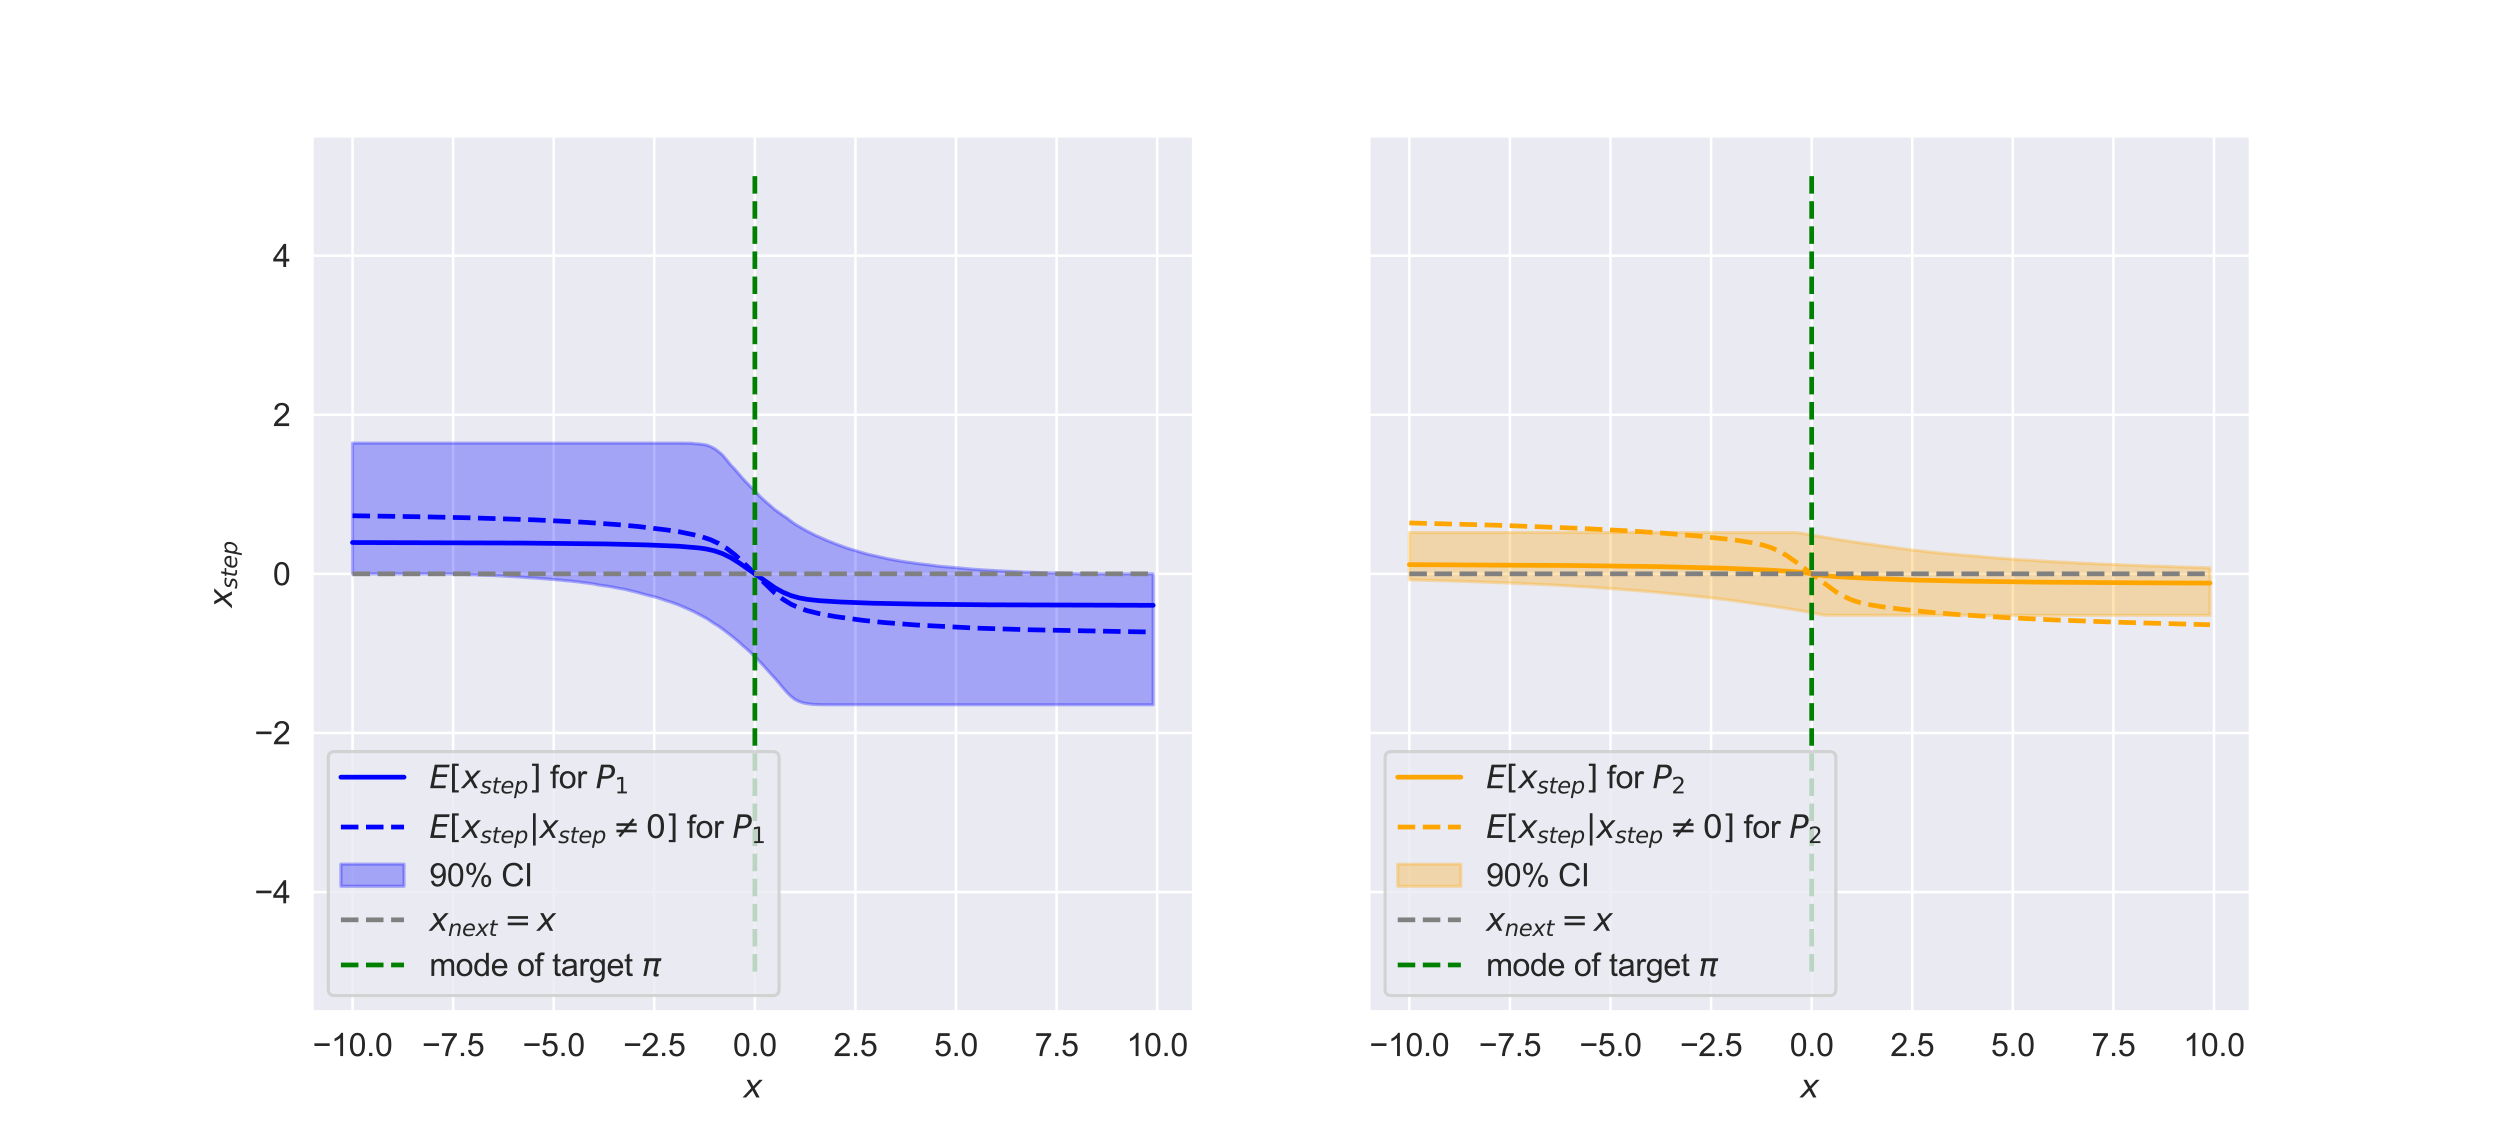 <?xml version="1.0" encoding="utf-8" standalone="no"?>
<!DOCTYPE svg PUBLIC "-//W3C//DTD SVG 1.1//EN"
  "http://www.w3.org/Graphics/SVG/1.1/DTD/svg11.dtd">
<svg xmlns:xlink="http://www.w3.org/1999/xlink" width="792pt" height="360pt" viewBox="0 0 792 360" xmlns="http://www.w3.org/2000/svg" version="1.1">
 <defs>
  <style type="text/css">*{stroke-linejoin: round; stroke-linecap: butt}</style>
 </defs>
 <g id="figure_1">
  <g id="patch_1">
   <path d="M 0 360 
L 792 360 
L 792 0 
L 0 0 
z
" style="fill: #ffffff"/>
  </g>
  <g id="axes_1">
   <g id="patch_2">
    <path d="M 99 320.4 
L 378 320.4 
L 378 43.2 
L 99 43.2 
z
" style="fill: #eaeaf2"/>
   </g>
   <g id="matplotlib.axis_1">
    <g id="xtick_1">
     <g id="line2d_1">
      <path d="M 111.682 320.4 
L 111.682 43.2 
" clip-path="url(#p2145463a53)" style="fill: none; stroke: #ffffff; stroke-width: 0.8; stroke-linecap: round"/>
     </g>
     <g id="text_1">
      <!-- −10.0 -->
      <g style="fill: #262626" transform="translate(99.031 334.558) scale(0.1 -0.1)">
       <defs>
        <path id="ArialMT-2212" d="M 3381 1997 
L 356 1997 
L 356 2522 
L 3381 2522 
L 3381 1997 
z
" transform="scale(0.016)"/>
        <path id="ArialMT-31" d="M 2384 0 
L 1822 0 
L 1822 3584 
Q 1619 3391 1289 3197 
Q 959 3003 697 2906 
L 697 3450 
Q 1169 3672 1522 3987 
Q 1875 4303 2022 4600 
L 2384 4600 
L 2384 0 
z
" transform="scale(0.016)"/>
        <path id="ArialMT-30" d="M 266 2259 
Q 266 3072 433 3567 
Q 600 4063 929 4331 
Q 1259 4600 1759 4600 
Q 2128 4600 2406 4451 
Q 2684 4303 2865 4023 
Q 3047 3744 3150 3342 
Q 3253 2941 3253 2259 
Q 3253 1453 3087 958 
Q 2922 463 2592 192 
Q 2263 -78 1759 -78 
Q 1097 -78 719 397 
Q 266 969 266 2259 
z
M 844 2259 
Q 844 1131 1108 757 
Q 1372 384 1759 384 
Q 2147 384 2411 759 
Q 2675 1134 2675 2259 
Q 2675 3391 2411 3762 
Q 2147 4134 1753 4134 
Q 1366 4134 1134 3806 
Q 844 3388 844 2259 
z
" transform="scale(0.016)"/>
        <path id="ArialMT-2e" d="M 581 0 
L 581 641 
L 1222 641 
L 1222 0 
L 581 0 
z
" transform="scale(0.016)"/>
       </defs>
       <use xlink:href="#ArialMT-2212"/>
       <use xlink:href="#ArialMT-31" x="58.398"/>
       <use xlink:href="#ArialMT-30" x="114.014"/>
       <use xlink:href="#ArialMT-2e" x="169.629"/>
       <use xlink:href="#ArialMT-30" x="197.412"/>
      </g>
     </g>
    </g>
    <g id="xtick_2">
     <g id="line2d_2">
      <path d="M 143.546 320.4 
L 143.546 43.2 
" clip-path="url(#p2145463a53)" style="fill: none; stroke: #ffffff; stroke-width: 0.8; stroke-linecap: round"/>
     </g>
     <g id="text_2">
      <!-- −7.5 -->
      <g style="fill: #262626" transform="translate(133.675 334.558) scale(0.1 -0.1)">
       <defs>
        <path id="ArialMT-37" d="M 303 3981 
L 303 4522 
L 3269 4522 
L 3269 4084 
Q 2831 3619 2401 2847 
Q 1972 2075 1738 1259 
Q 1569 684 1522 0 
L 944 0 
Q 953 541 1156 1306 
Q 1359 2072 1739 2783 
Q 2119 3494 2547 3981 
L 303 3981 
z
" transform="scale(0.016)"/>
        <path id="ArialMT-35" d="M 266 1200 
L 856 1250 
Q 922 819 1161 601 
Q 1400 384 1738 384 
Q 2144 384 2425 690 
Q 2706 997 2706 1503 
Q 2706 1984 2436 2262 
Q 2166 2541 1728 2541 
Q 1456 2541 1237 2417 
Q 1019 2294 894 2097 
L 366 2166 
L 809 4519 
L 3088 4519 
L 3088 3981 
L 1259 3981 
L 1013 2750 
Q 1425 3038 1878 3038 
Q 2478 3038 2890 2622 
Q 3303 2206 3303 1553 
Q 3303 931 2941 478 
Q 2500 -78 1738 -78 
Q 1113 -78 717 272 
Q 322 622 266 1200 
z
" transform="scale(0.016)"/>
       </defs>
       <use xlink:href="#ArialMT-2212"/>
       <use xlink:href="#ArialMT-37" x="58.398"/>
       <use xlink:href="#ArialMT-2e" x="114.014"/>
       <use xlink:href="#ArialMT-35" x="141.797"/>
      </g>
     </g>
    </g>
    <g id="xtick_3">
     <g id="line2d_3">
      <path d="M 175.409 320.4 
L 175.409 43.2 
" clip-path="url(#p2145463a53)" style="fill: none; stroke: #ffffff; stroke-width: 0.8; stroke-linecap: round"/>
     </g>
     <g id="text_3">
      <!-- −5.0 -->
      <g style="fill: #262626" transform="translate(165.539 334.558) scale(0.1 -0.1)">
       <use xlink:href="#ArialMT-2212"/>
       <use xlink:href="#ArialMT-35" x="58.398"/>
       <use xlink:href="#ArialMT-2e" x="114.014"/>
       <use xlink:href="#ArialMT-30" x="141.797"/>
      </g>
     </g>
    </g>
    <g id="xtick_4">
     <g id="line2d_4">
      <path d="M 207.273 320.4 
L 207.273 43.2 
" clip-path="url(#p2145463a53)" style="fill: none; stroke: #ffffff; stroke-width: 0.8; stroke-linecap: round"/>
     </g>
     <g id="text_4">
      <!-- −2.5 -->
      <g style="fill: #262626" transform="translate(197.403 334.558) scale(0.1 -0.1)">
       <defs>
        <path id="ArialMT-32" d="M 3222 541 
L 3222 0 
L 194 0 
Q 188 203 259 391 
Q 375 700 629 1000 
Q 884 1300 1366 1694 
Q 2113 2306 2375 2664 
Q 2638 3022 2638 3341 
Q 2638 3675 2398 3904 
Q 2159 4134 1775 4134 
Q 1369 4134 1125 3890 
Q 881 3647 878 3216 
L 300 3275 
Q 359 3922 746 4261 
Q 1134 4600 1788 4600 
Q 2447 4600 2831 4234 
Q 3216 3869 3216 3328 
Q 3216 3053 3103 2787 
Q 2991 2522 2730 2228 
Q 2469 1934 1863 1422 
Q 1356 997 1212 845 
Q 1069 694 975 541 
L 3222 541 
z
" transform="scale(0.016)"/>
       </defs>
       <use xlink:href="#ArialMT-2212"/>
       <use xlink:href="#ArialMT-32" x="58.398"/>
       <use xlink:href="#ArialMT-2e" x="114.014"/>
       <use xlink:href="#ArialMT-35" x="141.797"/>
      </g>
     </g>
    </g>
    <g id="xtick_5">
     <g id="line2d_5">
      <path d="M 239.137 320.4 
L 239.137 43.2 
" clip-path="url(#p2145463a53)" style="fill: none; stroke: #ffffff; stroke-width: 0.8; stroke-linecap: round"/>
     </g>
     <g id="text_5">
      <!-- 0.0 -->
      <g style="fill: #262626" transform="translate(232.187 334.558) scale(0.1 -0.1)">
       <use xlink:href="#ArialMT-30"/>
       <use xlink:href="#ArialMT-2e" x="55.615"/>
       <use xlink:href="#ArialMT-30" x="83.398"/>
      </g>
     </g>
    </g>
    <g id="xtick_6">
     <g id="line2d_6">
      <path d="M 271.001 320.4 
L 271.001 43.2 
" clip-path="url(#p2145463a53)" style="fill: none; stroke: #ffffff; stroke-width: 0.8; stroke-linecap: round"/>
     </g>
     <g id="text_6">
      <!-- 2.5 -->
      <g style="fill: #262626" transform="translate(264.051 334.558) scale(0.1 -0.1)">
       <use xlink:href="#ArialMT-32"/>
       <use xlink:href="#ArialMT-2e" x="55.615"/>
       <use xlink:href="#ArialMT-35" x="83.398"/>
      </g>
     </g>
    </g>
    <g id="xtick_7">
     <g id="line2d_7">
      <path d="M 302.864 320.4 
L 302.864 43.2 
" clip-path="url(#p2145463a53)" style="fill: none; stroke: #ffffff; stroke-width: 0.8; stroke-linecap: round"/>
     </g>
     <g id="text_7">
      <!-- 5.0 -->
      <g style="fill: #262626" transform="translate(295.914 334.558) scale(0.1 -0.1)">
       <use xlink:href="#ArialMT-35"/>
       <use xlink:href="#ArialMT-2e" x="55.615"/>
       <use xlink:href="#ArialMT-30" x="83.398"/>
      </g>
     </g>
    </g>
    <g id="xtick_8">
     <g id="line2d_8">
      <path d="M 334.728 320.4 
L 334.728 43.2 
" clip-path="url(#p2145463a53)" style="fill: none; stroke: #ffffff; stroke-width: 0.8; stroke-linecap: round"/>
     </g>
     <g id="text_8">
      <!-- 7.5 -->
      <g style="fill: #262626" transform="translate(327.778 334.558) scale(0.1 -0.1)">
       <use xlink:href="#ArialMT-37"/>
       <use xlink:href="#ArialMT-2e" x="55.615"/>
       <use xlink:href="#ArialMT-35" x="83.398"/>
      </g>
     </g>
    </g>
    <g id="xtick_9">
     <g id="line2d_9">
      <path d="M 366.592 320.4 
L 366.592 43.2 
" clip-path="url(#p2145463a53)" style="fill: none; stroke: #ffffff; stroke-width: 0.8; stroke-linecap: round"/>
     </g>
     <g id="text_9">
      <!-- 10.0 -->
      <g style="fill: #262626" transform="translate(356.861 334.558) scale(0.1 -0.1)">
       <use xlink:href="#ArialMT-31"/>
       <use xlink:href="#ArialMT-30" x="55.615"/>
       <use xlink:href="#ArialMT-2e" x="111.23"/>
       <use xlink:href="#ArialMT-30" x="139.014"/>
      </g>
     </g>
    </g>
    <g id="text_10">
     <!-- $x$ -->
     <g style="fill: #262626" transform="translate(235.5 347.703) scale(0.1 -0.1)">
      <defs>
       <path id="DejaVuSans-Oblique-78" d="M 3841 3500 
L 2234 1784 
L 3219 0 
L 2559 0 
L 1819 1388 
L 531 0 
L -166 0 
L 1556 1844 
L 641 3500 
L 1300 3500 
L 1972 2234 
L 3144 3500 
L 3841 3500 
z
" transform="scale(0.016)"/>
      </defs>
      <use xlink:href="#DejaVuSans-Oblique-78" transform="translate(0 0.312)"/>
     </g>
    </g>
   </g>
   <g id="matplotlib.axis_2">
    <g id="ytick_1">
     <g id="line2d_10">
      <path d="M 99 282.6 
L 378 282.6 
" clip-path="url(#p2145463a53)" style="fill: none; stroke: #ffffff; stroke-width: 0.8; stroke-linecap: round"/>
     </g>
     <g id="text_11">
      <!-- −4 -->
      <g style="fill: #262626" transform="translate(80.598 286.179) scale(0.1 -0.1)">
       <defs>
        <path id="ArialMT-34" d="M 2069 0 
L 2069 1097 
L 81 1097 
L 81 1613 
L 2172 4581 
L 2631 4581 
L 2631 1613 
L 3250 1613 
L 3250 1097 
L 2631 1097 
L 2631 0 
L 2069 0 
z
M 2069 1613 
L 2069 3678 
L 634 1613 
L 2069 1613 
z
" transform="scale(0.016)"/>
       </defs>
       <use xlink:href="#ArialMT-2212"/>
       <use xlink:href="#ArialMT-34" x="58.398"/>
      </g>
     </g>
    </g>
    <g id="ytick_2">
     <g id="line2d_11">
      <path d="M 99 232.2 
L 378 232.2 
" clip-path="url(#p2145463a53)" style="fill: none; stroke: #ffffff; stroke-width: 0.8; stroke-linecap: round"/>
     </g>
     <g id="text_12">
      <!-- −2 -->
      <g style="fill: #262626" transform="translate(80.598 235.779) scale(0.1 -0.1)">
       <use xlink:href="#ArialMT-2212"/>
       <use xlink:href="#ArialMT-32" x="58.398"/>
      </g>
     </g>
    </g>
    <g id="ytick_3">
     <g id="line2d_12">
      <path d="M 99 181.8 
L 378 181.8 
" clip-path="url(#p2145463a53)" style="fill: none; stroke: #ffffff; stroke-width: 0.8; stroke-linecap: round"/>
     </g>
     <g id="text_13">
      <!-- 0 -->
      <g style="fill: #262626" transform="translate(86.439 185.379) scale(0.1 -0.1)">
       <use xlink:href="#ArialMT-30"/>
      </g>
     </g>
    </g>
    <g id="ytick_4">
     <g id="line2d_13">
      <path d="M 99 131.4 
L 378 131.4 
" clip-path="url(#p2145463a53)" style="fill: none; stroke: #ffffff; stroke-width: 0.8; stroke-linecap: round"/>
     </g>
     <g id="text_14">
      <!-- 2 -->
      <g style="fill: #262626" transform="translate(86.439 134.979) scale(0.1 -0.1)">
       <use xlink:href="#ArialMT-32"/>
      </g>
     </g>
    </g>
    <g id="ytick_5">
     <g id="line2d_14">
      <path d="M 99 81 
L 378 81 
" clip-path="url(#p2145463a53)" style="fill: none; stroke: #ffffff; stroke-width: 0.8; stroke-linecap: round"/>
     </g>
     <g id="text_15">
      <!-- 4 -->
      <g style="fill: #262626" transform="translate(86.439 84.579) scale(0.1 -0.1)">
       <use xlink:href="#ArialMT-34"/>
      </g>
     </g>
    </g>
    <g id="text_16">
     <!-- $x_{step}$ -->
     <g style="fill: #262626" transform="translate(73.498 192.5) rotate(-90) scale(0.1 -0.1)">
      <defs>
       <path id="DejaVuSans-Oblique-73" d="M 3200 3397 
L 3091 2853 
Q 2863 2978 2609 3040 
Q 2356 3103 2088 3103 
Q 1634 3103 1373 2948 
Q 1113 2794 1113 2528 
Q 1113 2219 1719 2053 
Q 1766 2041 1788 2034 
L 1972 1978 
Q 2547 1819 2739 1644 
Q 2931 1469 2931 1166 
Q 2931 609 2489 259 
Q 2047 -91 1331 -91 
Q 1053 -91 747 -37 
Q 441 16 72 128 
L 184 722 
Q 500 559 806 475 
Q 1113 391 1394 391 
Q 1816 391 2080 572 
Q 2344 753 2344 1031 
Q 2344 1331 1650 1516 
L 1591 1531 
L 1394 1581 
Q 956 1697 753 1886 
Q 550 2075 550 2369 
Q 550 2928 970 3256 
Q 1391 3584 2113 3584 
Q 2397 3584 2667 3537 
Q 2938 3491 3200 3397 
z
" transform="scale(0.016)"/>
       <path id="DejaVuSans-Oblique-74" d="M 2706 3500 
L 2619 3053 
L 1472 3053 
L 1100 1153 
Q 1081 1047 1072 975 
Q 1063 903 1063 863 
Q 1063 663 1183 572 
Q 1303 481 1569 481 
L 2150 481 
L 2053 0 
L 1503 0 
Q 991 0 739 200 
Q 488 400 488 806 
Q 488 878 497 964 
Q 506 1050 525 1153 
L 897 3053 
L 409 3053 
L 500 3500 
L 978 3500 
L 1172 4494 
L 1747 4494 
L 1556 3500 
L 2706 3500 
z
" transform="scale(0.016)"/>
       <path id="DejaVuSans-Oblique-65" d="M 3078 2063 
Q 3088 2113 3092 2166 
Q 3097 2219 3097 2272 
Q 3097 2653 2873 2875 
Q 2650 3097 2266 3097 
Q 1838 3097 1509 2826 
Q 1181 2556 1013 2059 
L 3078 2063 
z
M 3578 1613 
L 903 1613 
Q 884 1494 878 1425 
Q 872 1356 872 1306 
Q 872 872 1139 634 
Q 1406 397 1894 397 
Q 2269 397 2603 481 
Q 2938 566 3225 728 
L 3116 159 
Q 2806 34 2476 -28 
Q 2147 -91 1806 -91 
Q 1078 -91 686 257 
Q 294 606 294 1247 
Q 294 1794 489 2264 
Q 684 2734 1063 3103 
Q 1306 3334 1642 3459 
Q 1978 3584 2356 3584 
Q 2950 3584 3301 3228 
Q 3653 2872 3653 2272 
Q 3653 2128 3634 1964 
Q 3616 1800 3578 1613 
z
" transform="scale(0.016)"/>
       <path id="DejaVuSans-Oblique-70" d="M 3175 2156 
Q 3175 2616 2975 2859 
Q 2775 3103 2400 3103 
Q 2144 3103 1911 2972 
Q 1678 2841 1497 2591 
Q 1319 2344 1212 1994 
Q 1106 1644 1106 1300 
Q 1106 863 1306 627 
Q 1506 391 1875 391 
Q 2147 391 2380 519 
Q 2613 647 2778 891 
Q 2956 1147 3065 1494 
Q 3175 1841 3175 2156 
z
M 1394 2969 
Q 1625 3272 1939 3428 
Q 2253 3584 2638 3584 
Q 3175 3584 3472 3232 
Q 3769 2881 3769 2247 
Q 3769 1728 3584 1258 
Q 3400 788 3053 416 
Q 2822 169 2531 39 
Q 2241 -91 1919 -91 
Q 1547 -91 1294 64 
Q 1041 219 916 525 
L 556 -1331 
L -19 -1331 
L 922 3500 
L 1497 3500 
L 1394 2969 
z
" transform="scale(0.016)"/>
      </defs>
      <use xlink:href="#DejaVuSans-Oblique-78" transform="translate(0 0.312)"/>
      <use xlink:href="#DejaVuSans-Oblique-73" transform="translate(59.18 -16.094) scale(0.7)"/>
      <use xlink:href="#DejaVuSans-Oblique-74" transform="translate(95.649 -16.094) scale(0.7)"/>
      <use xlink:href="#DejaVuSans-Oblique-65" transform="translate(123.096 -16.094) scale(0.7)"/>
      <use xlink:href="#DejaVuSans-Oblique-70" transform="translate(166.162 -16.094) scale(0.7)"/>
     </g>
    </g>
   </g>
   <g id="PolyCollection_1">
    <defs>
     <path id="m8a6a3dad7c" d="M 111.682 -219.621 
L 111.682 -178.2 
L 112.956 -178.2 
L 114.231 -178.2 
L 115.505 -178.2 
L 116.78 -178.2 
L 118.055 -178.2 
L 119.329 -178.2 
L 120.604 -178.2 
L 121.878 -178.2 
L 123.153 -178.2 
L 124.427 -178.2 
L 125.702 -178.2 
L 126.976 -178.2 
L 128.251 -178.2 
L 129.526 -178.2 
L 130.8 -178.2 
L 132.075 -178.2 
L 133.349 -178.2 
L 134.624 -178.2 
L 135.898 -178.2 
L 137.173 -178.2 
L 138.447 -178.2 
L 139.722 -178.2 
L 140.997 -178.2 
L 142.271 -178.183 
L 143.546 -178.141 
L 144.82 -178.104 
L 146.095 -178.067 
L 147.369 -178.006 
L 148.644 -177.965 
L 149.918 -177.92 
L 151.193 -177.877 
L 152.468 -177.819 
L 153.742 -177.776 
L 155.017 -177.726 
L 156.291 -177.674 
L 157.566 -177.608 
L 158.84 -177.549 
L 160.115 -177.463 
L 161.389 -177.383 
L 162.664 -177.303 
L 163.939 -177.232 
L 165.213 -177.148 
L 166.488 -177.052 
L 167.762 -176.97 
L 169.037 -176.906 
L 170.311 -176.805 
L 171.586 -176.72 
L 172.86 -176.622 
L 174.135 -176.513 
L 175.41 -176.389 
L 176.684 -176.29 
L 177.959 -176.177 
L 179.233 -176.044 
L 180.508 -175.944 
L 181.782 -175.805 
L 183.057 -175.661 
L 184.331 -175.494 
L 185.606 -175.332 
L 186.881 -175.164 
L 188.155 -174.986 
L 189.43 -174.72 
L 190.704 -174.522 
L 191.979 -174.356 
L 193.253 -174.163 
L 194.528 -173.925 
L 195.802 -173.673 
L 197.077 -173.456 
L 198.352 -173.209 
L 199.626 -172.879 
L 200.901 -172.581 
L 202.175 -172.261 
L 203.45 -171.892 
L 204.724 -171.561 
L 205.999 -171.231 
L 207.273 -170.936 
L 208.548 -170.551 
L 209.823 -170.137 
L 211.097 -169.685 
L 212.372 -169.296 
L 213.646 -168.85 
L 214.921 -168.382 
L 216.195 -167.824 
L 217.47 -167.282 
L 218.744 -166.711 
L 220.019 -166.109 
L 221.294 -165.44 
L 222.568 -164.737 
L 223.843 -164.069 
L 225.117 -163.211 
L 226.392 -162.364 
L 227.666 -161.598 
L 228.941 -160.673 
L 230.215 -159.702 
L 231.49 -158.727 
L 232.765 -157.703 
L 234.039 -156.621 
L 235.314 -155.462 
L 236.588 -154.375 
L 237.863 -153.194 
L 239.137 -152.022 
L 240.412 -150.661 
L 241.686 -149.3 
L 242.961 -147.894 
L 244.235 -146.44 
L 245.51 -145.086 
L 246.785 -143.618 
L 248.059 -142.067 
L 249.334 -140.59 
L 250.608 -139.363 
L 251.883 -138.371 
L 253.157 -137.752 
L 254.432 -137.313 
L 255.706 -137.081 
L 256.981 -136.901 
L 258.256 -136.811 
L 259.53 -136.77 
L 260.805 -136.748 
L 262.079 -136.738 
L 263.354 -136.735 
L 264.628 -136.735 
L 265.903 -136.735 
L 267.177 -136.735 
L 268.452 -136.735 
L 269.727 -136.734 
L 271.001 -136.734 
L 272.276 -136.734 
L 273.55 -136.734 
L 274.825 -136.734 
L 276.099 -136.734 
L 277.374 -136.734 
L 278.648 -136.734 
L 279.923 -136.734 
L 281.198 -136.734 
L 282.472 -136.734 
L 283.747 -136.734 
L 285.021 -136.734 
L 286.296 -136.734 
L 287.57 -136.734 
L 288.845 -136.734 
L 290.119 -136.734 
L 291.394 -136.734 
L 292.669 -136.734 
L 293.943 -136.734 
L 295.218 -136.734 
L 296.492 -136.734 
L 297.767 -136.734 
L 299.041 -136.734 
L 300.316 -136.734 
L 301.59 -136.734 
L 302.865 -136.734 
L 304.14 -136.734 
L 305.414 -136.734 
L 306.689 -136.734 
L 307.963 -136.734 
L 309.238 -136.734 
L 310.512 -136.734 
L 311.787 -136.734 
L 313.061 -136.734 
L 314.336 -136.734 
L 315.611 -136.734 
L 316.885 -136.734 
L 318.16 -136.734 
L 319.434 -136.734 
L 320.709 -136.734 
L 321.983 -136.734 
L 323.258 -136.734 
L 324.532 -136.734 
L 325.807 -136.734 
L 327.082 -136.734 
L 328.356 -136.734 
L 329.631 -136.734 
L 330.905 -136.734 
L 332.18 -136.734 
L 333.454 -136.734 
L 334.729 -136.734 
L 336.003 -136.734 
L 337.278 -136.734 
L 338.553 -136.734 
L 339.827 -136.734 
L 341.102 -136.734 
L 342.376 -136.734 
L 343.651 -136.734 
L 344.925 -136.734 
L 346.2 -136.734 
L 347.474 -136.734 
L 348.749 -136.734 
L 350.024 -136.734 
L 351.298 -136.734 
L 352.573 -136.734 
L 353.847 -136.734 
L 355.122 -136.734 
L 356.396 -136.734 
L 357.671 -136.734 
L 358.945 -136.734 
L 360.22 -136.734 
L 361.495 -136.734 
L 362.769 -136.734 
L 364.044 -136.734 
L 365.318 -136.734 
L 365.318 -178.2 
L 365.318 -178.2 
L 364.044 -178.2 
L 362.769 -178.2 
L 361.495 -178.2 
L 360.22 -178.2 
L 358.945 -178.2 
L 357.671 -178.2 
L 356.396 -178.2 
L 355.122 -178.2 
L 353.847 -178.2 
L 352.573 -178.2 
L 351.298 -178.2 
L 350.024 -178.2 
L 348.749 -178.2 
L 347.474 -178.2 
L 346.2 -178.2 
L 344.925 -178.2 
L 343.651 -178.2 
L 342.376 -178.2 
L 341.102 -178.226 
L 339.827 -178.263 
L 338.553 -178.305 
L 337.278 -178.337 
L 336.003 -178.386 
L 334.729 -178.419 
L 333.454 -178.456 
L 332.18 -178.491 
L 330.905 -178.526 
L 329.631 -178.572 
L 328.356 -178.626 
L 327.082 -178.675 
L 325.807 -178.724 
L 324.532 -178.764 
L 323.258 -178.82 
L 321.983 -178.887 
L 320.709 -178.952 
L 319.434 -179.015 
L 318.16 -179.068 
L 316.885 -179.137 
L 315.611 -179.2 
L 314.336 -179.29 
L 313.061 -179.354 
L 311.787 -179.435 
L 310.512 -179.522 
L 309.238 -179.608 
L 307.963 -179.699 
L 306.689 -179.809 
L 305.414 -179.922 
L 304.14 -180.057 
L 302.865 -180.164 
L 301.59 -180.271 
L 300.316 -180.376 
L 299.041 -180.478 
L 297.767 -180.599 
L 296.492 -180.743 
L 295.218 -180.919 
L 293.943 -181.084 
L 292.669 -181.229 
L 291.394 -181.39 
L 290.119 -181.541 
L 288.845 -181.744 
L 287.57 -181.908 
L 286.296 -182.083 
L 285.021 -182.295 
L 283.747 -182.533 
L 282.472 -182.764 
L 281.198 -182.992 
L 279.923 -183.296 
L 278.648 -183.563 
L 277.374 -183.873 
L 276.099 -184.148 
L 274.825 -184.439 
L 273.55 -184.804 
L 272.276 -185.17 
L 271.001 -185.59 
L 269.727 -185.943 
L 268.452 -186.34 
L 267.177 -186.783 
L 265.903 -187.269 
L 264.628 -187.733 
L 263.354 -188.248 
L 262.079 -188.743 
L 260.805 -189.317 
L 259.53 -189.887 
L 258.256 -190.42 
L 256.981 -191.111 
L 255.706 -191.732 
L 254.432 -192.452 
L 253.157 -193.195 
L 251.883 -193.945 
L 250.608 -194.865 
L 249.334 -195.885 
L 248.059 -196.698 
L 246.785 -197.611 
L 245.51 -198.519 
L 244.235 -199.634 
L 242.961 -200.729 
L 241.686 -201.878 
L 240.412 -203.084 
L 239.137 -204.47 
L 237.863 -205.742 
L 236.588 -207.046 
L 235.314 -208.403 
L 234.039 -209.887 
L 232.765 -211.367 
L 231.49 -212.693 
L 230.215 -214.307 
L 228.941 -215.813 
L 227.666 -216.921 
L 226.392 -217.872 
L 225.117 -218.524 
L 223.843 -219.022 
L 222.568 -219.204 
L 221.294 -219.36 
L 220.019 -219.449 
L 218.744 -219.568 
L 217.47 -219.588 
L 216.195 -219.607 
L 214.921 -219.619 
L 213.646 -219.619 
L 212.372 -219.621 
L 211.097 -219.621 
L 209.823 -219.621 
L 208.548 -219.621 
L 207.273 -219.621 
L 205.999 -219.621 
L 204.724 -219.621 
L 203.45 -219.621 
L 202.175 -219.621 
L 200.901 -219.621 
L 199.626 -219.621 
L 198.352 -219.621 
L 197.077 -219.621 
L 195.802 -219.621 
L 194.528 -219.621 
L 193.253 -219.621 
L 191.979 -219.621 
L 190.704 -219.621 
L 189.43 -219.621 
L 188.155 -219.621 
L 186.881 -219.621 
L 185.606 -219.621 
L 184.331 -219.621 
L 183.057 -219.621 
L 181.782 -219.621 
L 180.508 -219.621 
L 179.233 -219.621 
L 177.959 -219.621 
L 176.684 -219.621 
L 175.41 -219.621 
L 174.135 -219.621 
L 172.86 -219.621 
L 171.586 -219.621 
L 170.311 -219.621 
L 169.037 -219.621 
L 167.762 -219.621 
L 166.488 -219.621 
L 165.213 -219.621 
L 163.939 -219.621 
L 162.664 -219.621 
L 161.389 -219.621 
L 160.115 -219.621 
L 158.84 -219.621 
L 157.566 -219.621 
L 156.291 -219.621 
L 155.017 -219.621 
L 153.742 -219.621 
L 152.468 -219.621 
L 151.193 -219.621 
L 149.918 -219.621 
L 148.644 -219.621 
L 147.369 -219.621 
L 146.095 -219.621 
L 144.82 -219.621 
L 143.546 -219.621 
L 142.271 -219.621 
L 140.997 -219.621 
L 139.722 -219.621 
L 138.447 -219.621 
L 137.173 -219.621 
L 135.898 -219.621 
L 134.624 -219.621 
L 133.349 -219.621 
L 132.075 -219.621 
L 130.8 -219.621 
L 129.526 -219.621 
L 128.251 -219.621 
L 126.976 -219.621 
L 125.702 -219.621 
L 124.427 -219.621 
L 123.153 -219.621 
L 121.878 -219.621 
L 120.604 -219.621 
L 119.329 -219.621 
L 118.055 -219.621 
L 116.78 -219.621 
L 115.505 -219.621 
L 114.231 -219.621 
L 112.956 -219.621 
L 111.682 -219.621 
z
" style="stroke: #0000ff; stroke-opacity: 0.3"/>
    </defs>
    <g clip-path="url(#p2145463a53)">
     <use xlink:href="#m8a6a3dad7c" x="0" y="360" style="fill: #0000ff; fill-opacity: 0.3; stroke: #0000ff; stroke-opacity: 0.3"/>
    </g>
   </g>
   <g id="line2d_15">
    <path d="M 111.682 171.871 
L 165.213 172.038 
L 191.979 172.32 
L 204.724 172.624 
L 214.921 173.04 
L 221.294 173.57 
L 223.843 173.936 
L 226.392 174.522 
L 228.941 175.404 
L 231.49 176.662 
L 234.039 178.236 
L 245.51 186.215 
L 248.059 187.63 
L 250.608 188.691 
L 253.157 189.412 
L 255.706 189.876 
L 259.53 190.293 
L 265.903 190.691 
L 276.099 191.091 
L 291.394 191.396 
L 313.061 191.605 
L 365.318 191.763 
L 365.318 191.763 
" clip-path="url(#p2145463a53)" style="fill: none; stroke: #0000ff; stroke-width: 1.5; stroke-linecap: round"/>
   </g>
   <g id="line2d_16">
    <path d="M 111.682 163.383 
L 133.349 163.712 
L 148.644 164.036 
L 169.037 164.677 
L 185.606 165.486 
L 195.802 166.212 
L 202.175 166.793 
L 211.097 167.871 
L 214.921 168.42 
L 220.019 169.47 
L 222.568 170.128 
L 225.117 170.999 
L 227.666 172.174 
L 230.215 173.74 
L 232.765 175.717 
L 235.314 178.064 
L 245.51 187.912 
L 248.059 189.866 
L 250.608 191.42 
L 253.157 192.594 
L 255.706 193.46 
L 259.53 194.398 
L 264.628 195.331 
L 273.55 196.548 
L 279.923 197.201 
L 290.119 197.992 
L 309.238 198.989 
L 325.807 199.5 
L 356.396 200.088 
L 365.318 200.232 
L 365.318 200.232 
" clip-path="url(#p2145463a53)" style="fill: none; stroke-dasharray: 5.55,2.4; stroke-dashoffset: 0; stroke: #0000ff; stroke-width: 1.5"/>
   </g>
   <g id="LineCollection_1">
    <path d="M 111.682 181.8 
L 365.318 181.8 
" clip-path="url(#p2145463a53)" style="fill: none; stroke-dasharray: 5.55,2.4; stroke-dashoffset: 0; stroke: #808080; stroke-width: 1.5"/>
   </g>
   <g id="LineCollection_2">
    <path d="M 239.137 307.8 
L 239.137 55.8 
" clip-path="url(#p2145463a53)" style="fill: none; stroke-dasharray: 5.55,2.4; stroke-dashoffset: 0; stroke: #008000; stroke-width: 1.5"/>
   </g>
   <g id="patch_3">
    <path d="M 99 320.4 
L 99 43.2 
" style="fill: none; stroke: #ffffff; stroke-width: 0.8; stroke-linejoin: miter; stroke-linecap: square"/>
   </g>
   <g id="patch_4">
    <path d="M 378 320.4 
L 378 43.2 
" style="fill: none; stroke: #ffffff; stroke-width: 0.8; stroke-linejoin: miter; stroke-linecap: square"/>
   </g>
   <g id="patch_5">
    <path d="M 99 320.4 
L 378 320.4 
" style="fill: none; stroke: #ffffff; stroke-width: 0.8; stroke-linejoin: miter; stroke-linecap: square"/>
   </g>
   <g id="patch_6">
    <path d="M 99 43.2 
L 378 43.2 
" style="fill: none; stroke: #ffffff; stroke-width: 0.8; stroke-linejoin: miter; stroke-linecap: square"/>
   </g>
   <g id="legend_1">
    <g id="patch_7">
     <path d="M 106 315.4 
L 244.8 315.4 
Q 246.8 315.4 246.8 313.4 
L 246.8 240.109 
Q 246.8 238.109 244.8 238.109 
L 106 238.109 
Q 104 238.109 104 240.109 
L 104 313.4 
Q 104 315.4 106 315.4 
z
" style="fill: #eaeaf2; opacity: 0.8; stroke: #cccccc; stroke-linejoin: miter"/>
    </g>
    <g id="line2d_17">
     <path d="M 108 246.209 
L 118 246.209 
L 128 246.209 
" style="fill: none; stroke: #0000ff; stroke-width: 1.5; stroke-linecap: round"/>
    </g>
    <g id="text_17">
     <!-- $E[x_{step}]$ for $P_1$ -->
     <g style="fill: #262626" transform="translate(136 249.709) scale(0.1 -0.1)">
      <defs>
       <path id="DejaVuSans-Oblique-45" d="M 1081 4666 
L 4031 4666 
L 3928 4134 
L 1606 4134 
L 1338 2753 
L 3566 2753 
L 3463 2222 
L 1234 2222 
L 909 531 
L 3284 531 
L 3181 0 
L 172 0 
L 1081 4666 
z
" transform="scale(0.016)"/>
       <path id="DejaVuSans-5b" d="M 550 4863 
L 1875 4863 
L 1875 4416 
L 1125 4416 
L 1125 -397 
L 1875 -397 
L 1875 -844 
L 550 -844 
L 550 4863 
z
" transform="scale(0.016)"/>
       <path id="DejaVuSans-5d" d="M 1947 4863 
L 1947 -844 
L 622 -844 
L 622 -397 
L 1369 -397 
L 1369 4416 
L 622 4416 
L 622 4863 
L 1947 4863 
z
" transform="scale(0.016)"/>
       <path id="ArialMT-20" transform="scale(0.016)"/>
       <path id="ArialMT-66" d="M 556 0 
L 556 2881 
L 59 2881 
L 59 3319 
L 556 3319 
L 556 3672 
Q 556 4006 616 4169 
Q 697 4388 901 4523 
Q 1106 4659 1475 4659 
Q 1713 4659 2000 4603 
L 1916 4113 
Q 1741 4144 1584 4144 
Q 1328 4144 1222 4034 
Q 1116 3925 1116 3625 
L 1116 3319 
L 1763 3319 
L 1763 2881 
L 1116 2881 
L 1116 0 
L 556 0 
z
" transform="scale(0.016)"/>
       <path id="ArialMT-6f" d="M 213 1659 
Q 213 2581 725 3025 
Q 1153 3394 1769 3394 
Q 2453 3394 2887 2945 
Q 3322 2497 3322 1706 
Q 3322 1066 3130 698 
Q 2938 331 2570 128 
Q 2203 -75 1769 -75 
Q 1072 -75 642 372 
Q 213 819 213 1659 
z
M 791 1659 
Q 791 1022 1069 705 
Q 1347 388 1769 388 
Q 2188 388 2466 706 
Q 2744 1025 2744 1678 
Q 2744 2294 2464 2611 
Q 2184 2928 1769 2928 
Q 1347 2928 1069 2612 
Q 791 2297 791 1659 
z
" transform="scale(0.016)"/>
       <path id="ArialMT-72" d="M 416 0 
L 416 3319 
L 922 3319 
L 922 2816 
Q 1116 3169 1280 3281 
Q 1444 3394 1641 3394 
Q 1925 3394 2219 3213 
L 2025 2691 
Q 1819 2813 1613 2813 
Q 1428 2813 1281 2702 
Q 1134 2591 1072 2394 
Q 978 2094 978 1738 
L 978 0 
L 416 0 
z
" transform="scale(0.016)"/>
       <path id="DejaVuSans-Oblique-50" d="M 1081 4666 
L 2541 4666 
Q 3178 4666 3512 4369 
Q 3847 4072 3847 3500 
Q 3847 2731 3353 2303 
Q 2859 1875 1966 1875 
L 1172 1875 
L 806 0 
L 172 0 
L 1081 4666 
z
M 1613 4147 
L 1275 2394 
L 2069 2394 
Q 2606 2394 2893 2669 
Q 3181 2944 3181 3456 
Q 3181 3784 2986 3965 
Q 2791 4147 2438 4147 
L 1613 4147 
z
" transform="scale(0.016)"/>
       <path id="DejaVuSans-31" d="M 794 531 
L 1825 531 
L 1825 4091 
L 703 3866 
L 703 4441 
L 1819 4666 
L 2450 4666 
L 2450 531 
L 3481 531 
L 3481 0 
L 794 0 
L 794 531 
z
" transform="scale(0.016)"/>
      </defs>
      <use xlink:href="#DejaVuSans-Oblique-45" transform="translate(0 0.016)"/>
      <use xlink:href="#DejaVuSans-5b" transform="translate(63.184 0.016)"/>
      <use xlink:href="#DejaVuSans-Oblique-78" transform="translate(102.197 0.016)"/>
      <use xlink:href="#DejaVuSans-Oblique-73" transform="translate(161.377 -16.391) scale(0.7)"/>
      <use xlink:href="#DejaVuSans-Oblique-74" transform="translate(197.847 -16.391) scale(0.7)"/>
      <use xlink:href="#DejaVuSans-Oblique-65" transform="translate(225.293 -16.391) scale(0.7)"/>
      <use xlink:href="#DejaVuSans-Oblique-70" transform="translate(268.359 -16.391) scale(0.7)"/>
      <use xlink:href="#DejaVuSans-5d" transform="translate(315.527 0.016)"/>
      <use xlink:href="#ArialMT-20" transform="translate(354.541 0.016)"/>
      <use xlink:href="#ArialMT-66" transform="translate(382.324 0.016)"/>
      <use xlink:href="#ArialMT-6f" transform="translate(410.107 0.016)"/>
      <use xlink:href="#ArialMT-72" transform="translate(465.723 0.016)"/>
      <use xlink:href="#ArialMT-20" transform="translate(499.023 0.016)"/>
      <use xlink:href="#DejaVuSans-Oblique-50" transform="translate(526.807 0.016)"/>
      <use xlink:href="#DejaVuSans-31" transform="translate(587.109 -16.391) scale(0.7)"/>
     </g>
    </g>
    <g id="line2d_18">
     <path d="M 108 262.009 
L 118 262.009 
L 128 262.009 
" style="fill: none; stroke-dasharray: 5.55,2.4; stroke-dashoffset: 0; stroke: #0000ff; stroke-width: 1.5"/>
    </g>
    <g id="text_18">
     <!-- $E[x_{step} | x_{step} \ne 0]$ for $P_1$ -->
     <g style="fill: #262626" transform="translate(136 265.509) scale(0.1 -0.1)">
      <defs>
       <path id="DejaVuSans-7c" d="M 1344 4891 
L 1344 -1509 
L 813 -1509 
L 813 4891 
L 1344 4891 
z
" transform="scale(0.016)"/>
       <path id="DejaVuSans-2260" d="M 678 2906 
L 3091 2906 
L 3891 3891 
L 4281 3572 
L 3738 2906 
L 4684 2906 
L 4684 2381 
L 3309 2381 
L 2700 1631 
L 4684 1631 
L 4684 1100 
L 2266 1100 
L 1459 122 
L 1069 441 
L 1613 1100 
L 678 1100 
L 678 1631 
L 2047 1631 
L 2656 2381 
L 678 2381 
L 678 2906 
z
" transform="scale(0.016)"/>
       <path id="DejaVuSans-30" d="M 2034 4250 
Q 1547 4250 1301 3770 
Q 1056 3291 1056 2328 
Q 1056 1369 1301 889 
Q 1547 409 2034 409 
Q 2525 409 2770 889 
Q 3016 1369 3016 2328 
Q 3016 3291 2770 3770 
Q 2525 4250 2034 4250 
z
M 2034 4750 
Q 2819 4750 3233 4129 
Q 3647 3509 3647 2328 
Q 3647 1150 3233 529 
Q 2819 -91 2034 -91 
Q 1250 -91 836 529 
Q 422 1150 422 2328 
Q 422 3509 836 4129 
Q 1250 4750 2034 4750 
z
" transform="scale(0.016)"/>
      </defs>
      <use xlink:href="#DejaVuSans-Oblique-45" transform="translate(0 0.578)"/>
      <use xlink:href="#DejaVuSans-5b" transform="translate(63.184 0.578)"/>
      <use xlink:href="#DejaVuSans-Oblique-78" transform="translate(102.197 0.578)"/>
      <use xlink:href="#DejaVuSans-Oblique-73" transform="translate(161.377 -15.828) scale(0.7)"/>
      <use xlink:href="#DejaVuSans-Oblique-74" transform="translate(197.847 -15.828) scale(0.7)"/>
      <use xlink:href="#DejaVuSans-Oblique-65" transform="translate(225.293 -15.828) scale(0.7)"/>
      <use xlink:href="#DejaVuSans-Oblique-70" transform="translate(268.359 -15.828) scale(0.7)"/>
      <use xlink:href="#DejaVuSans-7c" transform="translate(315.527 0.578)"/>
      <use xlink:href="#DejaVuSans-Oblique-78" transform="translate(349.219 0.578)"/>
      <use xlink:href="#DejaVuSans-Oblique-73" transform="translate(408.398 -15.828) scale(0.7)"/>
      <use xlink:href="#DejaVuSans-Oblique-74" transform="translate(444.868 -15.828) scale(0.7)"/>
      <use xlink:href="#DejaVuSans-Oblique-65" transform="translate(472.314 -15.828) scale(0.7)"/>
      <use xlink:href="#DejaVuSans-Oblique-70" transform="translate(515.381 -15.828) scale(0.7)"/>
      <use xlink:href="#DejaVuSans-2260" transform="translate(582.031 0.578)"/>
      <use xlink:href="#DejaVuSans-30" transform="translate(685.303 0.578)"/>
      <use xlink:href="#DejaVuSans-5d" transform="translate(748.926 0.578)"/>
      <use xlink:href="#ArialMT-20" transform="translate(787.939 0.578)"/>
      <use xlink:href="#ArialMT-66" transform="translate(815.723 0.578)"/>
      <use xlink:href="#ArialMT-6f" transform="translate(843.506 0.578)"/>
      <use xlink:href="#ArialMT-72" transform="translate(899.121 0.578)"/>
      <use xlink:href="#ArialMT-20" transform="translate(932.422 0.578)"/>
      <use xlink:href="#DejaVuSans-Oblique-50" transform="translate(960.205 0.578)"/>
      <use xlink:href="#DejaVuSans-31" transform="translate(1020.508 -15.828) scale(0.7)"/>
     </g>
    </g>
    <g id="patch_8">
     <path d="M 108 280.767 
L 128 280.767 
L 128 273.767 
L 108 273.767 
z
" style="fill: #0000ff; fill-opacity: 0.3; stroke: #0000ff; stroke-opacity: 0.3; stroke-linejoin: miter"/>
    </g>
    <g id="text_19">
     <!-- 90% CI -->
     <g style="fill: #262626" transform="translate(136 280.767) scale(0.1 -0.1)">
      <defs>
       <path id="ArialMT-39" d="M 350 1059 
L 891 1109 
Q 959 728 1153 556 
Q 1347 384 1650 384 
Q 1909 384 2104 503 
Q 2300 622 2425 820 
Q 2550 1019 2634 1356 
Q 2719 1694 2719 2044 
Q 2719 2081 2716 2156 
Q 2547 1888 2255 1720 
Q 1963 1553 1622 1553 
Q 1053 1553 659 1965 
Q 266 2378 266 3053 
Q 266 3750 677 4175 
Q 1088 4600 1706 4600 
Q 2153 4600 2523 4359 
Q 2894 4119 3086 3673 
Q 3278 3228 3278 2384 
Q 3278 1506 3087 986 
Q 2897 466 2520 194 
Q 2144 -78 1638 -78 
Q 1100 -78 759 220 
Q 419 519 350 1059 
z
M 2653 3081 
Q 2653 3566 2395 3850 
Q 2138 4134 1775 4134 
Q 1400 4134 1122 3828 
Q 844 3522 844 3034 
Q 844 2597 1108 2323 
Q 1372 2050 1759 2050 
Q 2150 2050 2401 2323 
Q 2653 2597 2653 3081 
z
" transform="scale(0.016)"/>
       <path id="ArialMT-25" d="M 372 3481 
Q 372 3972 619 4315 
Q 866 4659 1334 4659 
Q 1766 4659 2048 4351 
Q 2331 4044 2331 3447 
Q 2331 2866 2045 2552 
Q 1759 2238 1341 2238 
Q 925 2238 648 2547 
Q 372 2856 372 3481 
z
M 1350 4272 
Q 1141 4272 1002 4090 
Q 863 3909 863 3425 
Q 863 2984 1003 2804 
Q 1144 2625 1350 2625 
Q 1563 2625 1702 2806 
Q 1841 2988 1841 3469 
Q 1841 3913 1700 4092 
Q 1559 4272 1350 4272 
z
M 1353 -169 
L 3859 4659 
L 4316 4659 
L 1819 -169 
L 1353 -169 
z
M 3334 1075 
Q 3334 1569 3581 1911 
Q 3828 2253 4300 2253 
Q 4731 2253 5014 1945 
Q 5297 1638 5297 1041 
Q 5297 459 5011 145 
Q 4725 -169 4303 -169 
Q 3888 -169 3611 142 
Q 3334 453 3334 1075 
z
M 4316 1866 
Q 4103 1866 3964 1684 
Q 3825 1503 3825 1019 
Q 3825 581 3965 400 
Q 4106 219 4313 219 
Q 4528 219 4667 400 
Q 4806 581 4806 1063 
Q 4806 1506 4665 1686 
Q 4525 1866 4316 1866 
z
" transform="scale(0.016)"/>
       <path id="ArialMT-43" d="M 3763 1606 
L 4369 1453 
Q 4178 706 3683 314 
Q 3188 -78 2472 -78 
Q 1731 -78 1267 223 
Q 803 525 561 1097 
Q 319 1669 319 2325 
Q 319 3041 592 3573 
Q 866 4106 1370 4382 
Q 1875 4659 2481 4659 
Q 3169 4659 3637 4309 
Q 4106 3959 4291 3325 
L 3694 3184 
Q 3534 3684 3231 3912 
Q 2928 4141 2469 4141 
Q 1941 4141 1586 3887 
Q 1231 3634 1087 3207 
Q 944 2781 944 2328 
Q 944 1744 1114 1308 
Q 1284 872 1643 656 
Q 2003 441 2422 441 
Q 2931 441 3284 734 
Q 3638 1028 3763 1606 
z
" transform="scale(0.016)"/>
       <path id="ArialMT-49" d="M 597 0 
L 597 4581 
L 1203 4581 
L 1203 0 
L 597 0 
z
" transform="scale(0.016)"/>
      </defs>
      <use xlink:href="#ArialMT-39"/>
      <use xlink:href="#ArialMT-30" x="55.615"/>
      <use xlink:href="#ArialMT-25" x="111.23"/>
      <use xlink:href="#ArialMT-20" x="200.146"/>
      <use xlink:href="#ArialMT-43" x="227.93"/>
      <use xlink:href="#ArialMT-49" x="300.146"/>
     </g>
    </g>
    <g id="line2d_19">
     <path d="M 108 291.413 
L 128 291.413 
" style="fill: none; stroke-dasharray: 5.55,2.4; stroke-dashoffset: 0; stroke: #808080; stroke-width: 1.5"/>
    </g>
    <g id="text_20">
     <!-- $x_{next} = x$ -->
     <g style="fill: #262626" transform="translate(136 294.913) scale(0.1 -0.1)">
      <defs>
       <path id="DejaVuSans-Oblique-6e" d="M 3566 2113 
L 3156 0 
L 2578 0 
L 2988 2091 
Q 3016 2238 3031 2350 
Q 3047 2463 3047 2528 
Q 3047 2791 2881 2937 
Q 2716 3084 2419 3084 
Q 1956 3084 1622 2776 
Q 1288 2469 1184 1941 
L 800 0 
L 225 0 
L 903 3500 
L 1478 3500 
L 1363 2950 
Q 1603 3253 1940 3418 
Q 2278 3584 2650 3584 
Q 3113 3584 3367 3334 
Q 3622 3084 3622 2631 
Q 3622 2519 3608 2391 
Q 3594 2263 3566 2113 
z
" transform="scale(0.016)"/>
       <path id="DejaVuSans-3d" d="M 678 2906 
L 4684 2906 
L 4684 2381 
L 678 2381 
L 678 2906 
z
M 678 1631 
L 4684 1631 
L 4684 1100 
L 678 1100 
L 678 1631 
z
" transform="scale(0.016)"/>
      </defs>
      <use xlink:href="#DejaVuSans-Oblique-78" transform="translate(0 0.312)"/>
      <use xlink:href="#DejaVuSans-Oblique-6e" transform="translate(59.18 -16.094) scale(0.7)"/>
      <use xlink:href="#DejaVuSans-Oblique-65" transform="translate(103.545 -16.094) scale(0.7)"/>
      <use xlink:href="#DejaVuSans-Oblique-78" transform="translate(146.611 -16.094) scale(0.7)"/>
      <use xlink:href="#DejaVuSans-Oblique-74" transform="translate(188.037 -16.094) scale(0.7)"/>
      <use xlink:href="#DejaVuSans-3d" transform="translate(237.7 0.312)"/>
      <use xlink:href="#DejaVuSans-Oblique-78" transform="translate(340.972 0.312)"/>
     </g>
    </g>
    <g id="line2d_20">
     <path d="M 108 305.7 
L 128 305.7 
" style="fill: none; stroke-dasharray: 5.55,2.4; stroke-dashoffset: 0; stroke: #008000; stroke-width: 1.5"/>
    </g>
    <g id="text_21">
     <!-- mode of target $\pi$ -->
     <g style="fill: #262626" transform="translate(136 309.2) scale(0.1 -0.1)">
      <defs>
       <path id="ArialMT-6d" d="M 422 0 
L 422 3319 
L 925 3319 
L 925 2853 
Q 1081 3097 1340 3245 
Q 1600 3394 1931 3394 
Q 2300 3394 2536 3241 
Q 2772 3088 2869 2813 
Q 3263 3394 3894 3394 
Q 4388 3394 4653 3120 
Q 4919 2847 4919 2278 
L 4919 0 
L 4359 0 
L 4359 2091 
Q 4359 2428 4304 2576 
Q 4250 2725 4106 2815 
Q 3963 2906 3769 2906 
Q 3419 2906 3187 2673 
Q 2956 2441 2956 1928 
L 2956 0 
L 2394 0 
L 2394 2156 
Q 2394 2531 2256 2718 
Q 2119 2906 1806 2906 
Q 1569 2906 1367 2781 
Q 1166 2656 1075 2415 
Q 984 2175 984 1722 
L 984 0 
L 422 0 
z
" transform="scale(0.016)"/>
       <path id="ArialMT-64" d="M 2575 0 
L 2575 419 
Q 2259 -75 1647 -75 
Q 1250 -75 917 144 
Q 584 363 401 755 
Q 219 1147 219 1656 
Q 219 2153 384 2558 
Q 550 2963 881 3178 
Q 1213 3394 1622 3394 
Q 1922 3394 2156 3267 
Q 2391 3141 2538 2938 
L 2538 4581 
L 3097 4581 
L 3097 0 
L 2575 0 
z
M 797 1656 
Q 797 1019 1065 703 
Q 1334 388 1700 388 
Q 2069 388 2326 689 
Q 2584 991 2584 1609 
Q 2584 2291 2321 2609 
Q 2059 2928 1675 2928 
Q 1300 2928 1048 2622 
Q 797 2316 797 1656 
z
" transform="scale(0.016)"/>
       <path id="ArialMT-65" d="M 2694 1069 
L 3275 997 
Q 3138 488 2766 206 
Q 2394 -75 1816 -75 
Q 1088 -75 661 373 
Q 234 822 234 1631 
Q 234 2469 665 2931 
Q 1097 3394 1784 3394 
Q 2450 3394 2872 2941 
Q 3294 2488 3294 1666 
Q 3294 1616 3291 1516 
L 816 1516 
Q 847 969 1125 678 
Q 1403 388 1819 388 
Q 2128 388 2347 550 
Q 2566 713 2694 1069 
z
M 847 1978 
L 2700 1978 
Q 2663 2397 2488 2606 
Q 2219 2931 1791 2931 
Q 1403 2931 1139 2672 
Q 875 2413 847 1978 
z
" transform="scale(0.016)"/>
       <path id="ArialMT-74" d="M 1650 503 
L 1731 6 
Q 1494 -44 1306 -44 
Q 1000 -44 831 53 
Q 663 150 594 308 
Q 525 466 525 972 
L 525 2881 
L 113 2881 
L 113 3319 
L 525 3319 
L 525 4141 
L 1084 4478 
L 1084 3319 
L 1650 3319 
L 1650 2881 
L 1084 2881 
L 1084 941 
Q 1084 700 1114 631 
Q 1144 563 1211 522 
Q 1278 481 1403 481 
Q 1497 481 1650 503 
z
" transform="scale(0.016)"/>
       <path id="ArialMT-61" d="M 2588 409 
Q 2275 144 1986 34 
Q 1697 -75 1366 -75 
Q 819 -75 525 192 
Q 231 459 231 875 
Q 231 1119 342 1320 
Q 453 1522 633 1644 
Q 813 1766 1038 1828 
Q 1203 1872 1538 1913 
Q 2219 1994 2541 2106 
Q 2544 2222 2544 2253 
Q 2544 2597 2384 2738 
Q 2169 2928 1744 2928 
Q 1347 2928 1158 2789 
Q 969 2650 878 2297 
L 328 2372 
Q 403 2725 575 2942 
Q 747 3159 1072 3276 
Q 1397 3394 1825 3394 
Q 2250 3394 2515 3294 
Q 2781 3194 2906 3042 
Q 3031 2891 3081 2659 
Q 3109 2516 3109 2141 
L 3109 1391 
Q 3109 606 3145 398 
Q 3181 191 3288 0 
L 2700 0 
Q 2613 175 2588 409 
z
M 2541 1666 
Q 2234 1541 1622 1453 
Q 1275 1403 1131 1340 
Q 988 1278 909 1158 
Q 831 1038 831 891 
Q 831 666 1001 516 
Q 1172 366 1500 366 
Q 1825 366 2078 508 
Q 2331 650 2450 897 
Q 2541 1088 2541 1459 
L 2541 1666 
z
" transform="scale(0.016)"/>
       <path id="ArialMT-67" d="M 319 -275 
L 866 -356 
Q 900 -609 1056 -725 
Q 1266 -881 1628 -881 
Q 2019 -881 2231 -725 
Q 2444 -569 2519 -288 
Q 2563 -116 2559 434 
Q 2191 0 1641 0 
Q 956 0 581 494 
Q 206 988 206 1678 
Q 206 2153 378 2554 
Q 550 2956 876 3175 
Q 1203 3394 1644 3394 
Q 2231 3394 2613 2919 
L 2613 3319 
L 3131 3319 
L 3131 450 
Q 3131 -325 2973 -648 
Q 2816 -972 2473 -1159 
Q 2131 -1347 1631 -1347 
Q 1038 -1347 672 -1080 
Q 306 -813 319 -275 
z
M 784 1719 
Q 784 1066 1043 766 
Q 1303 466 1694 466 
Q 2081 466 2343 764 
Q 2606 1063 2606 1700 
Q 2606 2309 2336 2618 
Q 2066 2928 1684 2928 
Q 1309 2928 1046 2623 
Q 784 2319 784 1719 
z
" transform="scale(0.016)"/>
       <path id="DejaVuSans-Oblique-3c0" d="M 584 3500 
L 3938 3500 
L 3825 2925 
L 3384 2925 
L 2966 775 
Q 2922 550 2981 450 
Q 3038 353 3209 353 
Q 3256 353 3325 363 
Q 3397 369 3419 372 
L 3338 -44 
Q 3222 -84 3103 -103 
Q 2981 -122 2866 -122 
Q 2491 -122 2388 81 
Q 2284 288 2391 838 
L 2797 2925 
L 1506 2925 
L 938 0 
L 350 0 
L 919 2925 
L 472 2925 
L 584 3500 
z
" transform="scale(0.016)"/>
      </defs>
      <use xlink:href="#ArialMT-6d" transform="translate(0 0.203)"/>
      <use xlink:href="#ArialMT-6f" transform="translate(83.301 0.203)"/>
      <use xlink:href="#ArialMT-64" transform="translate(138.916 0.203)"/>
      <use xlink:href="#ArialMT-65" transform="translate(194.531 0.203)"/>
      <use xlink:href="#ArialMT-20" transform="translate(250.146 0.203)"/>
      <use xlink:href="#ArialMT-6f" transform="translate(277.93 0.203)"/>
      <use xlink:href="#ArialMT-66" transform="translate(333.545 0.203)"/>
      <use xlink:href="#ArialMT-20" transform="translate(361.328 0.203)"/>
      <use xlink:href="#ArialMT-74" transform="translate(389.111 0.203)"/>
      <use xlink:href="#ArialMT-61" transform="translate(416.895 0.203)"/>
      <use xlink:href="#ArialMT-72" transform="translate(472.51 0.203)"/>
      <use xlink:href="#ArialMT-67" transform="translate(505.811 0.203)"/>
      <use xlink:href="#ArialMT-65" transform="translate(561.426 0.203)"/>
      <use xlink:href="#ArialMT-74" transform="translate(617.041 0.203)"/>
      <use xlink:href="#ArialMT-20" transform="translate(644.824 0.203)"/>
      <use xlink:href="#DejaVuSans-Oblique-3c0" transform="translate(672.607 0.203)"/>
     </g>
    </g>
   </g>
  </g>
  <g id="axes_2">
   <g id="patch_9">
    <path d="M 433.8 320.4 
L 712.8 320.4 
L 712.8 43.2 
L 433.8 43.2 
z
" style="fill: #eaeaf2"/>
   </g>
   <g id="matplotlib.axis_3">
    <g id="xtick_10">
     <g id="line2d_21">
      <path d="M 446.482 320.4 
L 446.482 43.2 
" clip-path="url(#p3a1a2a17e7)" style="fill: none; stroke: #ffffff; stroke-width: 0.8; stroke-linecap: round"/>
     </g>
     <g id="text_22">
      <!-- −10.0 -->
      <g style="fill: #262626" transform="translate(433.831 334.558) scale(0.1 -0.1)">
       <use xlink:href="#ArialMT-2212"/>
       <use xlink:href="#ArialMT-31" x="58.398"/>
       <use xlink:href="#ArialMT-30" x="114.014"/>
       <use xlink:href="#ArialMT-2e" x="169.629"/>
       <use xlink:href="#ArialMT-30" x="197.412"/>
      </g>
     </g>
    </g>
    <g id="xtick_11">
     <g id="line2d_22">
      <path d="M 478.346 320.4 
L 478.346 43.2 
" clip-path="url(#p3a1a2a17e7)" style="fill: none; stroke: #ffffff; stroke-width: 0.8; stroke-linecap: round"/>
     </g>
     <g id="text_23">
      <!-- −7.5 -->
      <g style="fill: #262626" transform="translate(468.475 334.558) scale(0.1 -0.1)">
       <use xlink:href="#ArialMT-2212"/>
       <use xlink:href="#ArialMT-37" x="58.398"/>
       <use xlink:href="#ArialMT-2e" x="114.014"/>
       <use xlink:href="#ArialMT-35" x="141.797"/>
      </g>
     </g>
    </g>
    <g id="xtick_12">
     <g id="line2d_23">
      <path d="M 510.209 320.4 
L 510.209 43.2 
" clip-path="url(#p3a1a2a17e7)" style="fill: none; stroke: #ffffff; stroke-width: 0.8; stroke-linecap: round"/>
     </g>
     <g id="text_24">
      <!-- −5.0 -->
      <g style="fill: #262626" transform="translate(500.339 334.558) scale(0.1 -0.1)">
       <use xlink:href="#ArialMT-2212"/>
       <use xlink:href="#ArialMT-35" x="58.398"/>
       <use xlink:href="#ArialMT-2e" x="114.014"/>
       <use xlink:href="#ArialMT-30" x="141.797"/>
      </g>
     </g>
    </g>
    <g id="xtick_13">
     <g id="line2d_24">
      <path d="M 542.073 320.4 
L 542.073 43.2 
" clip-path="url(#p3a1a2a17e7)" style="fill: none; stroke: #ffffff; stroke-width: 0.8; stroke-linecap: round"/>
     </g>
     <g id="text_25">
      <!-- −2.5 -->
      <g style="fill: #262626" transform="translate(532.203 334.558) scale(0.1 -0.1)">
       <use xlink:href="#ArialMT-2212"/>
       <use xlink:href="#ArialMT-32" x="58.398"/>
       <use xlink:href="#ArialMT-2e" x="114.014"/>
       <use xlink:href="#ArialMT-35" x="141.797"/>
      </g>
     </g>
    </g>
    <g id="xtick_14">
     <g id="line2d_25">
      <path d="M 573.937 320.4 
L 573.937 43.2 
" clip-path="url(#p3a1a2a17e7)" style="fill: none; stroke: #ffffff; stroke-width: 0.8; stroke-linecap: round"/>
     </g>
     <g id="text_26">
      <!-- 0.0 -->
      <g style="fill: #262626" transform="translate(566.987 334.558) scale(0.1 -0.1)">
       <use xlink:href="#ArialMT-30"/>
       <use xlink:href="#ArialMT-2e" x="55.615"/>
       <use xlink:href="#ArialMT-30" x="83.398"/>
      </g>
     </g>
    </g>
    <g id="xtick_15">
     <g id="line2d_26">
      <path d="M 605.801 320.4 
L 605.801 43.2 
" clip-path="url(#p3a1a2a17e7)" style="fill: none; stroke: #ffffff; stroke-width: 0.8; stroke-linecap: round"/>
     </g>
     <g id="text_27">
      <!-- 2.5 -->
      <g style="fill: #262626" transform="translate(598.851 334.558) scale(0.1 -0.1)">
       <use xlink:href="#ArialMT-32"/>
       <use xlink:href="#ArialMT-2e" x="55.615"/>
       <use xlink:href="#ArialMT-35" x="83.398"/>
      </g>
     </g>
    </g>
    <g id="xtick_16">
     <g id="line2d_27">
      <path d="M 637.664 320.4 
L 637.664 43.2 
" clip-path="url(#p3a1a2a17e7)" style="fill: none; stroke: #ffffff; stroke-width: 0.8; stroke-linecap: round"/>
     </g>
     <g id="text_28">
      <!-- 5.0 -->
      <g style="fill: #262626" transform="translate(630.714 334.558) scale(0.1 -0.1)">
       <use xlink:href="#ArialMT-35"/>
       <use xlink:href="#ArialMT-2e" x="55.615"/>
       <use xlink:href="#ArialMT-30" x="83.398"/>
      </g>
     </g>
    </g>
    <g id="xtick_17">
     <g id="line2d_28">
      <path d="M 669.528 320.4 
L 669.528 43.2 
" clip-path="url(#p3a1a2a17e7)" style="fill: none; stroke: #ffffff; stroke-width: 0.8; stroke-linecap: round"/>
     </g>
     <g id="text_29">
      <!-- 7.5 -->
      <g style="fill: #262626" transform="translate(662.578 334.558) scale(0.1 -0.1)">
       <use xlink:href="#ArialMT-37"/>
       <use xlink:href="#ArialMT-2e" x="55.615"/>
       <use xlink:href="#ArialMT-35" x="83.398"/>
      </g>
     </g>
    </g>
    <g id="xtick_18">
     <g id="line2d_29">
      <path d="M 701.392 320.4 
L 701.392 43.2 
" clip-path="url(#p3a1a2a17e7)" style="fill: none; stroke: #ffffff; stroke-width: 0.8; stroke-linecap: round"/>
     </g>
     <g id="text_30">
      <!-- 10.0 -->
      <g style="fill: #262626" transform="translate(691.661 334.558) scale(0.1 -0.1)">
       <use xlink:href="#ArialMT-31"/>
       <use xlink:href="#ArialMT-30" x="55.615"/>
       <use xlink:href="#ArialMT-2e" x="111.23"/>
       <use xlink:href="#ArialMT-30" x="139.014"/>
      </g>
     </g>
    </g>
    <g id="text_31">
     <!-- $x$ -->
     <g style="fill: #262626" transform="translate(570.3 347.703) scale(0.1 -0.1)">
      <use xlink:href="#DejaVuSans-Oblique-78" transform="translate(0 0.312)"/>
     </g>
    </g>
   </g>
   <g id="matplotlib.axis_4">
    <g id="ytick_6">
     <g id="line2d_30">
      <path d="M 433.8 282.6 
L 712.8 282.6 
" clip-path="url(#p3a1a2a17e7)" style="fill: none; stroke: #ffffff; stroke-width: 0.8; stroke-linecap: round"/>
     </g>
    </g>
    <g id="ytick_7">
     <g id="line2d_31">
      <path d="M 433.8 232.2 
L 712.8 232.2 
" clip-path="url(#p3a1a2a17e7)" style="fill: none; stroke: #ffffff; stroke-width: 0.8; stroke-linecap: round"/>
     </g>
    </g>
    <g id="ytick_8">
     <g id="line2d_32">
      <path d="M 433.8 181.8 
L 712.8 181.8 
" clip-path="url(#p3a1a2a17e7)" style="fill: none; stroke: #ffffff; stroke-width: 0.8; stroke-linecap: round"/>
     </g>
    </g>
    <g id="ytick_9">
     <g id="line2d_33">
      <path d="M 433.8 131.4 
L 712.8 131.4 
" clip-path="url(#p3a1a2a17e7)" style="fill: none; stroke: #ffffff; stroke-width: 0.8; stroke-linecap: round"/>
     </g>
    </g>
    <g id="ytick_10">
     <g id="line2d_34">
      <path d="M 433.8 81 
L 712.8 81 
" clip-path="url(#p3a1a2a17e7)" style="fill: none; stroke: #ffffff; stroke-width: 0.8; stroke-linecap: round"/>
     </g>
    </g>
   </g>
   <g id="PolyCollection_2">
    <defs>
     <path id="m42bc348d0e" d="M 446.482 -191.298 
L 446.482 -176.32 
L 447.756 -176.285 
L 449.031 -176.244 
L 450.305 -176.206 
L 451.58 -176.175 
L 452.855 -176.141 
L 454.129 -176.105 
L 455.404 -176.069 
L 456.678 -176.035 
L 457.953 -175.989 
L 459.227 -175.958 
L 460.502 -175.925 
L 461.776 -175.887 
L 463.051 -175.85 
L 464.326 -175.815 
L 465.6 -175.77 
L 466.875 -175.723 
L 468.149 -175.675 
L 469.424 -175.627 
L 470.698 -175.583 
L 471.973 -175.535 
L 473.247 -175.473 
L 474.522 -175.425 
L 475.797 -175.387 
L 477.071 -175.34 
L 478.346 -175.293 
L 479.62 -175.233 
L 480.895 -175.186 
L 482.169 -175.142 
L 483.444 -175.071 
L 484.718 -175.013 
L 485.993 -174.961 
L 487.268 -174.896 
L 488.542 -174.847 
L 489.817 -174.793 
L 491.091 -174.734 
L 492.366 -174.679 
L 493.64 -174.601 
L 494.915 -174.523 
L 496.189 -174.448 
L 497.464 -174.366 
L 498.739 -174.279 
L 500.013 -174.205 
L 501.288 -174.122 
L 502.562 -174.051 
L 503.837 -173.985 
L 505.111 -173.9 
L 506.386 -173.807 
L 507.66 -173.725 
L 508.935 -173.614 
L 510.21 -173.518 
L 511.484 -173.427 
L 512.759 -173.344 
L 514.033 -173.244 
L 515.308 -173.127 
L 516.582 -173.051 
L 517.857 -172.962 
L 519.131 -172.87 
L 520.406 -172.756 
L 521.681 -172.649 
L 522.955 -172.548 
L 524.23 -172.42 
L 525.504 -172.287 
L 526.779 -172.179 
L 528.053 -172.042 
L 529.328 -171.917 
L 530.602 -171.796 
L 531.877 -171.666 
L 533.152 -171.535 
L 534.426 -171.4 
L 535.701 -171.295 
L 536.975 -171.152 
L 538.25 -171.008 
L 539.524 -170.852 
L 540.799 -170.719 
L 542.073 -170.582 
L 543.348 -170.452 
L 544.623 -170.287 
L 545.897 -170.136 
L 547.172 -169.981 
L 548.446 -169.809 
L 549.721 -169.65 
L 550.995 -169.468 
L 552.27 -169.277 
L 553.544 -169.09 
L 554.819 -168.911 
L 556.094 -168.718 
L 557.368 -168.544 
L 558.643 -168.351 
L 559.917 -168.171 
L 561.192 -167.976 
L 562.466 -167.8 
L 563.741 -167.605 
L 565.015 -167.414 
L 566.29 -167.211 
L 567.565 -166.999 
L 568.839 -166.797 
L 570.114 -166.578 
L 571.388 -166.378 
L 572.663 -166.136 
L 573.937 -165.893 
L 575.212 -165.644 
L 576.486 -165.393 
L 577.761 -165.177 
L 579.035 -165.101 
L 580.31 -165.087 
L 581.585 -165.087 
L 582.859 -165.087 
L 584.134 -165.087 
L 585.408 -165.087 
L 586.683 -165.087 
L 587.957 -165.087 
L 589.232 -165.087 
L 590.506 -165.087 
L 591.781 -165.087 
L 593.056 -165.087 
L 594.33 -165.087 
L 595.605 -165.087 
L 596.879 -165.087 
L 598.154 -165.087 
L 599.428 -165.087 
L 600.703 -165.087 
L 601.977 -165.087 
L 603.252 -165.087 
L 604.527 -165.087 
L 605.801 -165.087 
L 607.076 -165.087 
L 608.35 -165.087 
L 609.625 -165.087 
L 610.899 -165.087 
L 612.174 -165.087 
L 613.448 -165.087 
L 614.723 -165.087 
L 615.998 -165.087 
L 617.272 -165.087 
L 618.547 -165.087 
L 619.821 -165.087 
L 621.096 -165.087 
L 622.37 -165.087 
L 623.645 -165.087 
L 624.919 -165.087 
L 626.194 -165.087 
L 627.469 -165.087 
L 628.743 -165.087 
L 630.018 -165.087 
L 631.292 -165.087 
L 632.567 -165.087 
L 633.841 -165.087 
L 635.116 -165.087 
L 636.39 -165.087 
L 637.665 -165.087 
L 638.94 -165.087 
L 640.214 -165.087 
L 641.489 -165.087 
L 642.763 -165.087 
L 644.038 -165.087 
L 645.312 -165.087 
L 646.587 -165.087 
L 647.861 -165.087 
L 649.136 -165.087 
L 650.411 -165.087 
L 651.685 -165.087 
L 652.96 -165.087 
L 654.234 -165.087 
L 655.509 -165.087 
L 656.783 -165.087 
L 658.058 -165.087 
L 659.332 -165.087 
L 660.607 -165.087 
L 661.882 -165.087 
L 663.156 -165.087 
L 664.431 -165.087 
L 665.705 -165.087 
L 666.98 -165.087 
L 668.254 -165.087 
L 669.529 -165.087 
L 670.803 -165.087 
L 672.078 -165.087 
L 673.353 -165.087 
L 674.627 -165.087 
L 675.902 -165.087 
L 677.176 -165.087 
L 678.451 -165.087 
L 679.725 -165.087 
L 681 -165.087 
L 682.274 -165.087 
L 683.549 -165.087 
L 684.824 -165.087 
L 686.098 -165.087 
L 687.373 -165.087 
L 688.647 -165.087 
L 689.922 -165.087 
L 691.196 -165.087 
L 692.471 -165.087 
L 693.745 -165.087 
L 695.02 -165.087 
L 696.295 -165.087 
L 697.569 -165.087 
L 698.844 -165.087 
L 700.118 -165.087 
L 700.118 -180.125 
L 700.118 -180.125 
L 698.844 -180.16 
L 697.569 -180.189 
L 696.295 -180.228 
L 695.02 -180.264 
L 693.745 -180.297 
L 692.471 -180.333 
L 691.196 -180.365 
L 689.922 -180.409 
L 688.647 -180.451 
L 687.373 -180.501 
L 686.098 -180.547 
L 684.824 -180.594 
L 683.549 -180.642 
L 682.274 -180.675 
L 681 -180.709 
L 679.725 -180.758 
L 678.451 -180.807 
L 677.176 -180.849 
L 675.902 -180.899 
L 674.627 -180.954 
L 673.353 -181.008 
L 672.078 -181.07 
L 670.803 -181.122 
L 669.529 -181.163 
L 668.254 -181.213 
L 666.98 -181.269 
L 665.705 -181.321 
L 664.431 -181.373 
L 663.156 -181.439 
L 661.882 -181.497 
L 660.607 -181.551 
L 659.332 -181.618 
L 658.058 -181.673 
L 656.783 -181.748 
L 655.509 -181.819 
L 654.234 -181.887 
L 652.96 -181.942 
L 651.685 -181.996 
L 650.411 -182.059 
L 649.136 -182.134 
L 647.861 -182.229 
L 646.587 -182.299 
L 645.312 -182.379 
L 644.038 -182.472 
L 642.763 -182.542 
L 641.489 -182.611 
L 640.214 -182.683 
L 638.94 -182.766 
L 637.665 -182.865 
L 636.39 -182.946 
L 635.116 -183.038 
L 633.841 -183.123 
L 632.567 -183.224 
L 631.292 -183.321 
L 630.018 -183.436 
L 628.743 -183.55 
L 627.469 -183.677 
L 626.194 -183.797 
L 624.919 -183.906 
L 623.645 -183.999 
L 622.37 -184.103 
L 621.096 -184.206 
L 619.821 -184.307 
L 618.547 -184.418 
L 617.272 -184.528 
L 615.998 -184.65 
L 614.723 -184.774 
L 613.448 -184.917 
L 612.174 -185.056 
L 610.899 -185.19 
L 609.625 -185.33 
L 608.35 -185.48 
L 607.076 -185.629 
L 605.801 -185.792 
L 604.527 -185.929 
L 603.252 -186.113 
L 601.977 -186.286 
L 600.703 -186.463 
L 599.428 -186.625 
L 598.154 -186.798 
L 596.879 -186.957 
L 595.605 -187.143 
L 594.33 -187.323 
L 593.056 -187.515 
L 591.781 -187.668 
L 590.506 -187.853 
L 589.232 -188.027 
L 587.957 -188.231 
L 586.683 -188.416 
L 585.408 -188.61 
L 584.134 -188.8 
L 582.859 -188.979 
L 581.585 -189.169 
L 580.31 -189.404 
L 579.035 -189.631 
L 577.761 -189.83 
L 576.486 -190.055 
L 575.212 -190.25 
L 573.937 -190.475 
L 572.663 -190.705 
L 571.388 -190.943 
L 570.114 -191.177 
L 568.839 -191.272 
L 567.565 -191.297 
L 566.29 -191.298 
L 565.015 -191.298 
L 563.741 -191.298 
L 562.466 -191.298 
L 561.192 -191.298 
L 559.917 -191.298 
L 558.643 -191.298 
L 557.368 -191.298 
L 556.094 -191.298 
L 554.819 -191.298 
L 553.544 -191.298 
L 552.27 -191.298 
L 550.995 -191.298 
L 549.721 -191.298 
L 548.446 -191.298 
L 547.172 -191.298 
L 545.897 -191.298 
L 544.623 -191.298 
L 543.348 -191.298 
L 542.073 -191.298 
L 540.799 -191.298 
L 539.524 -191.298 
L 538.25 -191.298 
L 536.975 -191.298 
L 535.701 -191.298 
L 534.426 -191.298 
L 533.152 -191.298 
L 531.877 -191.298 
L 530.602 -191.298 
L 529.328 -191.298 
L 528.053 -191.298 
L 526.779 -191.298 
L 525.504 -191.298 
L 524.23 -191.298 
L 522.955 -191.298 
L 521.681 -191.298 
L 520.406 -191.298 
L 519.131 -191.298 
L 517.857 -191.298 
L 516.582 -191.298 
L 515.308 -191.298 
L 514.033 -191.298 
L 512.759 -191.298 
L 511.484 -191.298 
L 510.21 -191.298 
L 508.935 -191.298 
L 507.66 -191.298 
L 506.386 -191.298 
L 505.111 -191.298 
L 503.837 -191.298 
L 502.562 -191.298 
L 501.288 -191.298 
L 500.013 -191.298 
L 498.739 -191.298 
L 497.464 -191.298 
L 496.189 -191.298 
L 494.915 -191.298 
L 493.64 -191.298 
L 492.366 -191.298 
L 491.091 -191.298 
L 489.817 -191.298 
L 488.542 -191.298 
L 487.268 -191.298 
L 485.993 -191.298 
L 484.718 -191.298 
L 483.444 -191.298 
L 482.169 -191.298 
L 480.895 -191.298 
L 479.62 -191.298 
L 478.346 -191.298 
L 477.071 -191.298 
L 475.797 -191.298 
L 474.522 -191.298 
L 473.247 -191.298 
L 471.973 -191.298 
L 470.698 -191.298 
L 469.424 -191.298 
L 468.149 -191.298 
L 466.875 -191.298 
L 465.6 -191.298 
L 464.326 -191.298 
L 463.051 -191.298 
L 461.776 -191.298 
L 460.502 -191.298 
L 459.227 -191.298 
L 457.953 -191.298 
L 456.678 -191.298 
L 455.404 -191.298 
L 454.129 -191.298 
L 452.855 -191.298 
L 451.58 -191.298 
L 450.305 -191.298 
L 449.031 -191.298 
L 447.756 -191.298 
L 446.482 -191.298 
z
" style="stroke: #ffa500; stroke-opacity: 0.3"/>
    </defs>
    <g clip-path="url(#p3a1a2a17e7)">
     <use xlink:href="#m42bc348d0e" x="0" y="360" style="fill: #ffa500; fill-opacity: 0.3; stroke: #ffa500; stroke-opacity: 0.3"/>
    </g>
   </g>
   <g id="line2d_35">
    <path d="M 446.482 178.877 
L 500.013 179.169 
L 526.779 179.524 
L 547.172 180.041 
L 559.917 180.578 
L 568.839 181.124 
L 571.388 181.396 
L 577.761 182.373 
L 582.859 182.752 
L 593.056 183.268 
L 607.076 183.77 
L 621.096 184.089 
L 646.587 184.425 
L 678.451 184.64 
L 700.118 184.727 
L 700.118 184.727 
" clip-path="url(#p3a1a2a17e7)" style="fill: none; stroke: #ffa500; stroke-width: 1.5; stroke-linecap: round"/>
   </g>
   <g id="line2d_36">
    <path d="M 446.482 165.667 
L 475.797 166.436 
L 500.013 167.358 
L 516.582 168.212 
L 526.779 168.889 
L 538.25 169.839 
L 549.721 171.084 
L 554.819 171.888 
L 558.643 172.703 
L 561.192 173.531 
L 563.741 174.669 
L 566.29 176.179 
L 568.839 177.98 
L 575.212 182.759 
L 581.585 187.447 
L 584.134 188.932 
L 586.683 190.094 
L 589.232 190.899 
L 591.781 191.484 
L 595.605 192.13 
L 601.977 192.972 
L 612.174 194.033 
L 621.096 194.74 
L 635.116 195.635 
L 650.411 196.373 
L 670.803 197.119 
L 700.118 197.924 
L 700.118 197.924 
" clip-path="url(#p3a1a2a17e7)" style="fill: none; stroke-dasharray: 5.55,2.4; stroke-dashoffset: 0; stroke: #ffa500; stroke-width: 1.5"/>
   </g>
   <g id="LineCollection_3">
    <path d="M 446.482 181.8 
L 700.118 181.8 
" clip-path="url(#p3a1a2a17e7)" style="fill: none; stroke-dasharray: 5.55,2.4; stroke-dashoffset: 0; stroke: #808080; stroke-width: 1.5"/>
   </g>
   <g id="LineCollection_4">
    <path d="M 573.937 307.8 
L 573.937 55.8 
" clip-path="url(#p3a1a2a17e7)" style="fill: none; stroke-dasharray: 5.55,2.4; stroke-dashoffset: 0; stroke: #008000; stroke-width: 1.5"/>
   </g>
   <g id="patch_10">
    <path d="M 433.8 320.4 
L 433.8 43.2 
" style="fill: none; stroke: #ffffff; stroke-width: 0.8; stroke-linejoin: miter; stroke-linecap: square"/>
   </g>
   <g id="patch_11">
    <path d="M 712.8 320.4 
L 712.8 43.2 
" style="fill: none; stroke: #ffffff; stroke-width: 0.8; stroke-linejoin: miter; stroke-linecap: square"/>
   </g>
   <g id="patch_12">
    <path d="M 433.8 320.4 
L 712.8 320.4 
" style="fill: none; stroke: #ffffff; stroke-width: 0.8; stroke-linejoin: miter; stroke-linecap: square"/>
   </g>
   <g id="patch_13">
    <path d="M 433.8 43.2 
L 712.8 43.2 
" style="fill: none; stroke: #ffffff; stroke-width: 0.8; stroke-linejoin: miter; stroke-linecap: square"/>
   </g>
   <g id="legend_2">
    <g id="patch_14">
     <path d="M 440.8 315.4 
L 579.6 315.4 
Q 581.6 315.4 581.6 313.4 
L 581.6 240.109 
Q 581.6 238.109 579.6 238.109 
L 440.8 238.109 
Q 438.8 238.109 438.8 240.109 
L 438.8 313.4 
Q 438.8 315.4 440.8 315.4 
z
" style="fill: #eaeaf2; opacity: 0.8; stroke: #cccccc; stroke-linejoin: miter"/>
    </g>
    <g id="line2d_37">
     <path d="M 442.8 246.209 
L 452.8 246.209 
L 462.8 246.209 
" style="fill: none; stroke: #ffa500; stroke-width: 1.5; stroke-linecap: round"/>
    </g>
    <g id="text_32">
     <!-- $E[x_{step}]$ for $P_2$ -->
     <g style="fill: #262626" transform="translate(470.8 249.709) scale(0.1 -0.1)">
      <defs>
       <path id="DejaVuSans-32" d="M 1228 531 
L 3431 531 
L 3431 0 
L 469 0 
L 469 531 
Q 828 903 1448 1529 
Q 2069 2156 2228 2338 
Q 2531 2678 2651 2914 
Q 2772 3150 2772 3378 
Q 2772 3750 2511 3984 
Q 2250 4219 1831 4219 
Q 1534 4219 1204 4116 
Q 875 4013 500 3803 
L 500 4441 
Q 881 4594 1212 4672 
Q 1544 4750 1819 4750 
Q 2544 4750 2975 4387 
Q 3406 4025 3406 3419 
Q 3406 3131 3298 2873 
Q 3191 2616 2906 2266 
Q 2828 2175 2409 1742 
Q 1991 1309 1228 531 
z
" transform="scale(0.016)"/>
      </defs>
      <use xlink:href="#DejaVuSans-Oblique-45" transform="translate(0 0.016)"/>
      <use xlink:href="#DejaVuSans-5b" transform="translate(63.184 0.016)"/>
      <use xlink:href="#DejaVuSans-Oblique-78" transform="translate(102.197 0.016)"/>
      <use xlink:href="#DejaVuSans-Oblique-73" transform="translate(161.377 -16.391) scale(0.7)"/>
      <use xlink:href="#DejaVuSans-Oblique-74" transform="translate(197.847 -16.391) scale(0.7)"/>
      <use xlink:href="#DejaVuSans-Oblique-65" transform="translate(225.293 -16.391) scale(0.7)"/>
      <use xlink:href="#DejaVuSans-Oblique-70" transform="translate(268.359 -16.391) scale(0.7)"/>
      <use xlink:href="#DejaVuSans-5d" transform="translate(315.527 0.016)"/>
      <use xlink:href="#ArialMT-20" transform="translate(354.541 0.016)"/>
      <use xlink:href="#ArialMT-66" transform="translate(382.324 0.016)"/>
      <use xlink:href="#ArialMT-6f" transform="translate(410.107 0.016)"/>
      <use xlink:href="#ArialMT-72" transform="translate(465.723 0.016)"/>
      <use xlink:href="#ArialMT-20" transform="translate(499.023 0.016)"/>
      <use xlink:href="#DejaVuSans-Oblique-50" transform="translate(526.807 0.016)"/>
      <use xlink:href="#DejaVuSans-32" transform="translate(587.109 -16.391) scale(0.7)"/>
     </g>
    </g>
    <g id="line2d_38">
     <path d="M 442.8 262.009 
L 452.8 262.009 
L 462.8 262.009 
" style="fill: none; stroke-dasharray: 5.55,2.4; stroke-dashoffset: 0; stroke: #ffa500; stroke-width: 1.5"/>
    </g>
    <g id="text_33">
     <!-- $E[x_{step} | x_{step} \ne 0]$ for $P_2$ -->
     <g style="fill: #262626" transform="translate(470.8 265.509) scale(0.1 -0.1)">
      <use xlink:href="#DejaVuSans-Oblique-45" transform="translate(0 0.578)"/>
      <use xlink:href="#DejaVuSans-5b" transform="translate(63.184 0.578)"/>
      <use xlink:href="#DejaVuSans-Oblique-78" transform="translate(102.197 0.578)"/>
      <use xlink:href="#DejaVuSans-Oblique-73" transform="translate(161.377 -15.828) scale(0.7)"/>
      <use xlink:href="#DejaVuSans-Oblique-74" transform="translate(197.847 -15.828) scale(0.7)"/>
      <use xlink:href="#DejaVuSans-Oblique-65" transform="translate(225.293 -15.828) scale(0.7)"/>
      <use xlink:href="#DejaVuSans-Oblique-70" transform="translate(268.359 -15.828) scale(0.7)"/>
      <use xlink:href="#DejaVuSans-7c" transform="translate(315.527 0.578)"/>
      <use xlink:href="#DejaVuSans-Oblique-78" transform="translate(349.219 0.578)"/>
      <use xlink:href="#DejaVuSans-Oblique-73" transform="translate(408.398 -15.828) scale(0.7)"/>
      <use xlink:href="#DejaVuSans-Oblique-74" transform="translate(444.868 -15.828) scale(0.7)"/>
      <use xlink:href="#DejaVuSans-Oblique-65" transform="translate(472.314 -15.828) scale(0.7)"/>
      <use xlink:href="#DejaVuSans-Oblique-70" transform="translate(515.381 -15.828) scale(0.7)"/>
      <use xlink:href="#DejaVuSans-2260" transform="translate(582.031 0.578)"/>
      <use xlink:href="#DejaVuSans-30" transform="translate(685.303 0.578)"/>
      <use xlink:href="#DejaVuSans-5d" transform="translate(748.926 0.578)"/>
      <use xlink:href="#ArialMT-20" transform="translate(787.939 0.578)"/>
      <use xlink:href="#ArialMT-66" transform="translate(815.723 0.578)"/>
      <use xlink:href="#ArialMT-6f" transform="translate(843.506 0.578)"/>
      <use xlink:href="#ArialMT-72" transform="translate(899.121 0.578)"/>
      <use xlink:href="#ArialMT-20" transform="translate(932.422 0.578)"/>
      <use xlink:href="#DejaVuSans-Oblique-50" transform="translate(960.205 0.578)"/>
      <use xlink:href="#DejaVuSans-32" transform="translate(1020.508 -15.828) scale(0.7)"/>
     </g>
    </g>
    <g id="patch_15">
     <path d="M 442.8 280.767 
L 462.8 280.767 
L 462.8 273.767 
L 442.8 273.767 
z
" style="fill: #ffa500; fill-opacity: 0.3; stroke: #ffa500; stroke-opacity: 0.3; stroke-linejoin: miter"/>
    </g>
    <g id="text_34">
     <!-- 90% CI -->
     <g style="fill: #262626" transform="translate(470.8 280.767) scale(0.1 -0.1)">
      <use xlink:href="#ArialMT-39"/>
      <use xlink:href="#ArialMT-30" x="55.615"/>
      <use xlink:href="#ArialMT-25" x="111.23"/>
      <use xlink:href="#ArialMT-20" x="200.146"/>
      <use xlink:href="#ArialMT-43" x="227.93"/>
      <use xlink:href="#ArialMT-49" x="300.146"/>
     </g>
    </g>
    <g id="line2d_39">
     <path d="M 442.8 291.413 
L 462.8 291.413 
" style="fill: none; stroke-dasharray: 5.55,2.4; stroke-dashoffset: 0; stroke: #808080; stroke-width: 1.5"/>
    </g>
    <g id="text_35">
     <!-- $x_{next} = x$ -->
     <g style="fill: #262626" transform="translate(470.8 294.913) scale(0.1 -0.1)">
      <use xlink:href="#DejaVuSans-Oblique-78" transform="translate(0 0.312)"/>
      <use xlink:href="#DejaVuSans-Oblique-6e" transform="translate(59.18 -16.094) scale(0.7)"/>
      <use xlink:href="#DejaVuSans-Oblique-65" transform="translate(103.545 -16.094) scale(0.7)"/>
      <use xlink:href="#DejaVuSans-Oblique-78" transform="translate(146.611 -16.094) scale(0.7)"/>
      <use xlink:href="#DejaVuSans-Oblique-74" transform="translate(188.037 -16.094) scale(0.7)"/>
      <use xlink:href="#DejaVuSans-3d" transform="translate(237.7 0.312)"/>
      <use xlink:href="#DejaVuSans-Oblique-78" transform="translate(340.972 0.312)"/>
     </g>
    </g>
    <g id="line2d_40">
     <path d="M 442.8 305.7 
L 462.8 305.7 
" style="fill: none; stroke-dasharray: 5.55,2.4; stroke-dashoffset: 0; stroke: #008000; stroke-width: 1.5"/>
    </g>
    <g id="text_36">
     <!-- mode of target $\pi$ -->
     <g style="fill: #262626" transform="translate(470.8 309.2) scale(0.1 -0.1)">
      <use xlink:href="#ArialMT-6d" transform="translate(0 0.203)"/>
      <use xlink:href="#ArialMT-6f" transform="translate(83.301 0.203)"/>
      <use xlink:href="#ArialMT-64" transform="translate(138.916 0.203)"/>
      <use xlink:href="#ArialMT-65" transform="translate(194.531 0.203)"/>
      <use xlink:href="#ArialMT-20" transform="translate(250.146 0.203)"/>
      <use xlink:href="#ArialMT-6f" transform="translate(277.93 0.203)"/>
      <use xlink:href="#ArialMT-66" transform="translate(333.545 0.203)"/>
      <use xlink:href="#ArialMT-20" transform="translate(361.328 0.203)"/>
      <use xlink:href="#ArialMT-74" transform="translate(389.111 0.203)"/>
      <use xlink:href="#ArialMT-61" transform="translate(416.895 0.203)"/>
      <use xlink:href="#ArialMT-72" transform="translate(472.51 0.203)"/>
      <use xlink:href="#ArialMT-67" transform="translate(505.811 0.203)"/>
      <use xlink:href="#ArialMT-65" transform="translate(561.426 0.203)"/>
      <use xlink:href="#ArialMT-74" transform="translate(617.041 0.203)"/>
      <use xlink:href="#ArialMT-20" transform="translate(644.824 0.203)"/>
      <use xlink:href="#DejaVuSans-Oblique-3c0" transform="translate(672.607 0.203)"/>
     </g>
    </g>
   </g>
  </g>
 </g>
 <defs>
  <clipPath id="p2145463a53">
   <rect x="99" y="43.2" width="279" height="277.2"/>
  </clipPath>
  <clipPath id="p3a1a2a17e7">
   <rect x="433.8" y="43.2" width="279" height="277.2"/>
  </clipPath>
 </defs>
</svg>
